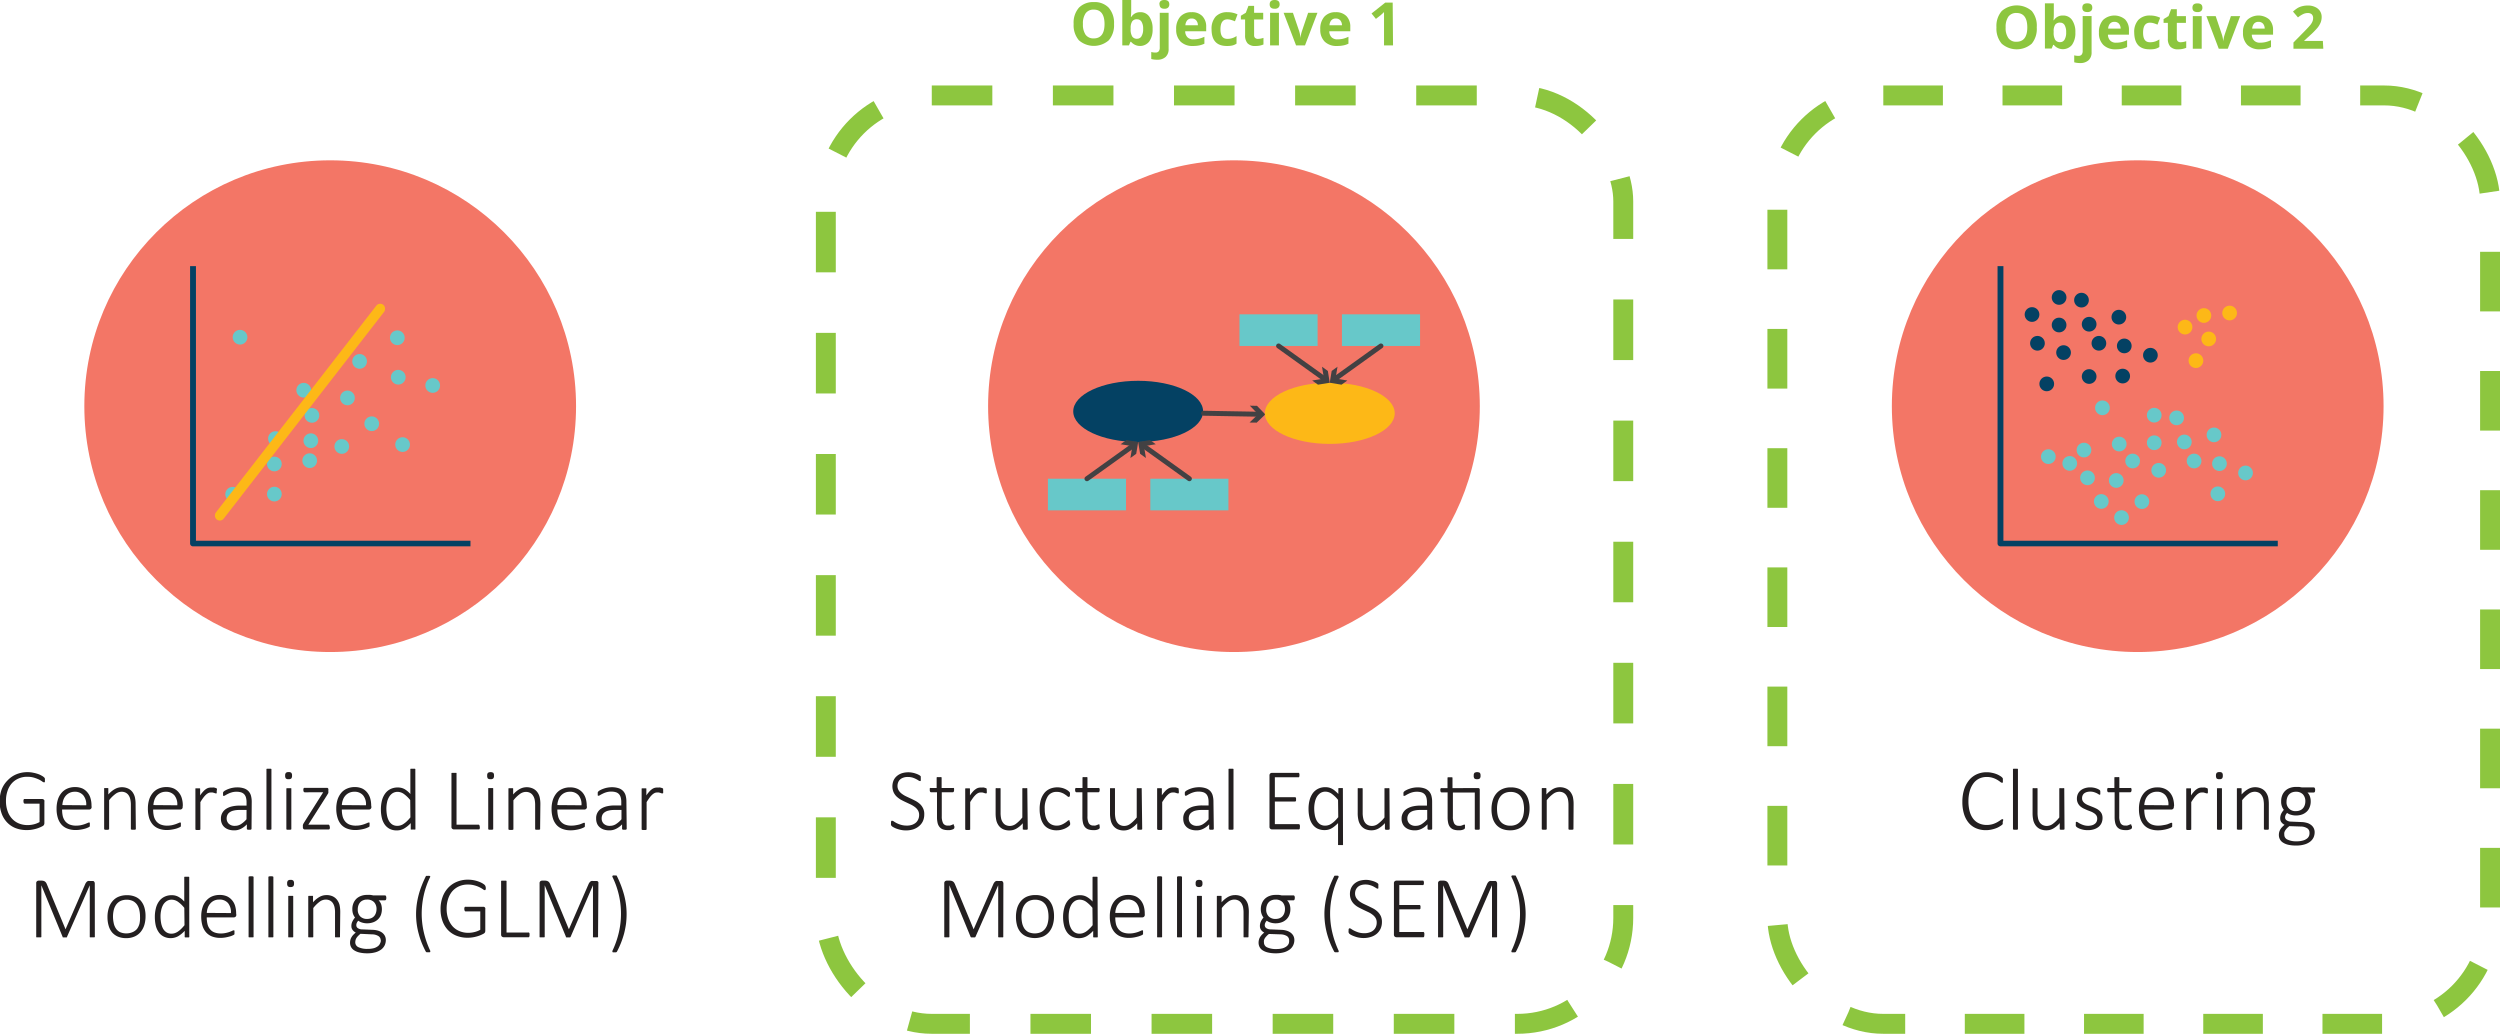 <svg id="Layer_1" data-name="Layer 1" xmlns="http://www.w3.org/2000/svg" viewBox="0 0 502.43 207.76"><defs><style>.cls-1{fill:#f37666;}.cls-2{fill:#044163;}.cls-3{fill:#67c8c9;}.cls-4{fill:#fdb817;}.cls-5{fill:#231f20;}.cls-6,.cls-8,.cls-9{fill:none;}.cls-6{stroke:#424143;stroke-linecap:round;stroke-linejoin:round;}.cls-7{fill:#424143;}.cls-8,.cls-9{stroke:#8dc63f;stroke-miterlimit:10;stroke-width:4px;}.cls-8{stroke-dasharray:11.98 11.98;}.cls-9{stroke-dasharray:12.17 12.17;}.cls-10{fill:#8dc63f;}</style></defs><circle class="cls-1" cx="66.36" cy="81.63" r="49.41"/><path class="cls-2" d="M146,123.13H90.24a.58.58,0,0,1-.59-.57V66.81h1.18V122H146Z" transform="translate(-51.45 -13.33)"/><circle class="cls-3" cx="46.76" cy="99.33" r="1.48"/><circle class="cls-3" cx="55.14" cy="99.3" r="1.48"/><circle class="cls-3" cx="55.14" cy="93.25" r="1.48"/><circle class="cls-3" cx="62.24" cy="92.58" r="1.48"/><circle class="cls-3" cx="62.47" cy="88.57" r="1.48"/><circle class="cls-3" cx="68.69" cy="89.73" r="1.48"/><circle class="cls-3" cx="62.69" cy="83.48" r="1.48"/><circle class="cls-3" cx="69.83" cy="79.97" r="1.48"/><circle class="cls-3" cx="74.71" cy="85.16" r="1.48"/><circle class="cls-3" cx="80.91" cy="89.35" r="1.48"/><circle class="cls-3" cx="72.27" cy="72.63" r="1.48"/><circle class="cls-3" cx="80.04" cy="75.81" r="1.48"/><circle class="cls-3" cx="79.85" cy="67.88" r="1.48"/><circle class="cls-3" cx="86.96" cy="77.47" r="1.48"/><circle class="cls-3" cx="61.04" cy="78.42" r="1.48"/><circle class="cls-3" cx="55.36" cy="88.14" r="1.48"/><circle class="cls-3" cx="48.24" cy="67.77" r="1.48"/><rect class="cls-4" x="110.74" y="68.86" width="2" height="54.61" rx="1" transform="translate(30.94 -61.64) rotate(37.8)"/><path class="cls-5" d="M60.47,170.08a.68.68,0,0,1,0,.21.71.71,0,0,1,0,.17.39.39,0,0,1-.08.1l-.1,0a.76.76,0,0,1-.35-.17,4.81,4.81,0,0,0-.65-.39,7.47,7.47,0,0,0-1-.38,4.69,4.69,0,0,0-1.37-.18,4.18,4.18,0,0,0-1.81.38,3.79,3.79,0,0,0-1.34,1,4.39,4.39,0,0,0-.83,1.54,6,6,0,0,0-.29,1.93,6,6,0,0,0,.33,2.06,4.18,4.18,0,0,0,.9,1.52,3.76,3.76,0,0,0,1.37.95,4.58,4.58,0,0,0,1.75.33,5.3,5.3,0,0,0,1.23-.15,4.6,4.6,0,0,0,1.17-.46v-3.7H56.45a.24.24,0,0,1-.21-.12.68.68,0,0,1-.07-.35,1.38,1.38,0,0,1,0-.22.53.53,0,0,1,.05-.15.2.2,0,0,1,.09-.09.24.24,0,0,1,.12,0h3.49a.53.53,0,0,1,.33.12.43.43,0,0,1,.12.17.68.68,0,0,1,0,.27v4.24a.8.8,0,0,1-.07.36.65.65,0,0,1-.3.29,5.76,5.76,0,0,1-.64.3,5.25,5.25,0,0,1-.82.27,8,8,0,0,1-.85.17,5.92,5.92,0,0,1-.84.05,6,6,0,0,1-2.31-.41,4.7,4.7,0,0,1-1.72-1.19,5,5,0,0,1-1.07-1.81,6.88,6.88,0,0,1-.37-2.32,7,7,0,0,1,.4-2.43A5.31,5.31,0,0,1,53,170.14a5.11,5.11,0,0,1,1.74-1.2,5.77,5.77,0,0,1,2.24-.43,5.36,5.36,0,0,1,1.16.12,7,7,0,0,1,1,.27,3.75,3.75,0,0,1,.75.36,1.76,1.76,0,0,1,.42.3.46.46,0,0,1,.15.21A.86.86,0,0,1,60.47,170.08Z" transform="translate(-51.45 -13.33)"/><path class="cls-5" d="M69.86,175.48a.47.47,0,0,1-.17.43.56.56,0,0,1-.32.12H63.93a6.06,6.06,0,0,0,.14,1.34,2.8,2.8,0,0,0,.48,1,2.35,2.35,0,0,0,.88.66,3.43,3.43,0,0,0,1.32.23,5.05,5.05,0,0,0,1-.1,7.16,7.16,0,0,0,.76-.22l.53-.21a.75.75,0,0,1,.29-.1.17.17,0,0,1,.1,0s0,0,.07.08a.54.54,0,0,1,0,.15,1.35,1.35,0,0,1,0,.22.37.37,0,0,1,0,.11.36.36,0,0,1,0,.11.36.36,0,0,1,0,.09l-.07.09a1.25,1.25,0,0,1-.27.15,3.81,3.81,0,0,1-.6.23,7,7,0,0,1-.86.19,5.87,5.87,0,0,1-1.05.09,4.37,4.37,0,0,1-1.64-.28,3,3,0,0,1-1.2-.81,3.6,3.6,0,0,1-.74-1.35,6.11,6.11,0,0,1-.25-1.86,6,6,0,0,1,.26-1.82,3.82,3.82,0,0,1,.75-1.36,3.15,3.15,0,0,1,1.16-.85,3.78,3.78,0,0,1,1.52-.3,3.62,3.62,0,0,1,1.54.3,2.9,2.9,0,0,1,1,.81,3.07,3.07,0,0,1,.6,1.18,5,5,0,0,1,.19,1.41Zm-1.08-.31a2.86,2.86,0,0,0-.59-2,2.17,2.17,0,0,0-1.77-.72,2.32,2.32,0,0,0-1,.23,2.36,2.36,0,0,0-.77.59,2.58,2.58,0,0,0-.48.86,3.91,3.91,0,0,0-.19,1Z" transform="translate(-51.45 -13.33)"/><path class="cls-5" d="M78.75,179.88a.16.16,0,0,1,0,.09.14.14,0,0,1-.08.07.5.5,0,0,1-.16.05l-.25,0-.26,0a.5.5,0,0,1-.16-.05.16.16,0,0,1-.09-.07.29.29,0,0,1,0-.09v-4.74a4.93,4.93,0,0,0-.12-1.2,2.28,2.28,0,0,0-.34-.79,1.56,1.56,0,0,0-.59-.52,1.78,1.78,0,0,0-.83-.18,2.1,2.1,0,0,0-1.22.44,6.5,6.5,0,0,0-1.27,1.26v5.73a.16.16,0,0,1,0,.09.18.18,0,0,1-.08.07l-.16.05-.26,0-.25,0a.58.58,0,0,1-.17-.05.11.11,0,0,1-.08-.07.15.15,0,0,1,0-.09v-8a.16.16,0,0,1,0-.1s0-.05.08-.07l.16,0H73l.15,0a.16.16,0,0,1,.07.07.16.16,0,0,1,0,.1V173a5,5,0,0,1,1.35-1.11,2.83,2.83,0,0,1,1.32-.35,2.93,2.93,0,0,1,1.32.27,2.33,2.33,0,0,1,.87.71,3,3,0,0,1,.47,1,6,6,0,0,1,.15,1.45Z" transform="translate(-51.45 -13.33)"/><path class="cls-5" d="M88.16,175.48a.47.47,0,0,1-.17.43.56.56,0,0,1-.32.12H82.23a6.06,6.06,0,0,0,.14,1.34,2.8,2.8,0,0,0,.48,1,2.35,2.35,0,0,0,.88.66,3.43,3.43,0,0,0,1.32.23,5.05,5.05,0,0,0,1-.1,7.16,7.16,0,0,0,.76-.22l.53-.21a.75.75,0,0,1,.29-.1.17.17,0,0,1,.1,0s0,0,.07.08a.54.54,0,0,1,0,.15,1.35,1.35,0,0,1,0,.22.37.37,0,0,1,0,.11.36.36,0,0,1,0,.11.36.36,0,0,1,0,.09.28.28,0,0,1-.07.09,1.25,1.25,0,0,1-.27.15,3.81,3.81,0,0,1-.6.23,7,7,0,0,1-.86.19,5.87,5.87,0,0,1-1,.09,4.37,4.37,0,0,1-1.64-.28,3,3,0,0,1-1.2-.81,3.74,3.74,0,0,1-.74-1.35,6.44,6.44,0,0,1-.25-1.86,6,6,0,0,1,.26-1.82,3.82,3.82,0,0,1,.75-1.36,3.15,3.15,0,0,1,1.16-.85,3.78,3.78,0,0,1,1.52-.3,3.58,3.58,0,0,1,1.54.3,2.9,2.9,0,0,1,1,.81,3.07,3.07,0,0,1,.6,1.18,5,5,0,0,1,.19,1.41Zm-1.08-.31a2.86,2.86,0,0,0-.58-2,2.21,2.21,0,0,0-1.78-.72,2.32,2.32,0,0,0-1,.23,2.36,2.36,0,0,0-.77.59,2.58,2.58,0,0,0-.48.86,3.91,3.91,0,0,0-.19,1Z" transform="translate(-51.45 -13.33)"/><path class="cls-5" d="M95,172.3a1.55,1.55,0,0,1,0,.23.33.33,0,0,1,0,.15.19.19,0,0,1,0,.09.11.11,0,0,1-.08,0,.72.72,0,0,1-.19,0l-.25-.09-.3-.08a1.5,1.5,0,0,0-.37,0,1.1,1.1,0,0,0-.47.1,2.07,2.07,0,0,0-.48.33,4,4,0,0,0-.53.59c-.19.25-.39.55-.61.91v5.4a.16.16,0,0,1,0,.09.18.18,0,0,1-.08.07.5.5,0,0,1-.16.05l-.26,0-.25,0a.58.58,0,0,1-.17-.05.11.11,0,0,1-.08-.07.15.15,0,0,1,0-.09v-8a.16.16,0,0,1,0-.1s0-.05.08-.07l.16,0h.49l.15,0a.16.16,0,0,1,.07.07.16.16,0,0,1,0,.1v1.26a5.58,5.58,0,0,1,.64-.81,2.85,2.85,0,0,1,.55-.48,1.61,1.61,0,0,1,.52-.24,2.22,2.22,0,0,1,.51-.06l.27,0a1.87,1.87,0,0,1,.32,0l.31.09a.67.67,0,0,1,.19.09l.07.07a.34.34,0,0,1,0,.08,1.23,1.23,0,0,1,0,.13Z" transform="translate(-51.45 -13.33)"/><path class="cls-5" d="M102,179.88a.15.15,0,0,1-.06.13.26.26,0,0,1-.15.07.81.81,0,0,1-.25,0,1,1,0,0,1-.26,0,.26.26,0,0,1-.16-.07.15.15,0,0,1-.06-.13V179a4.12,4.12,0,0,1-1.18.89,2.94,2.94,0,0,1-1.35.32,3.57,3.57,0,0,1-1.12-.16,2.45,2.45,0,0,1-.84-.47,2,2,0,0,1-.53-.73,2.37,2.37,0,0,1-.19-1,2.23,2.23,0,0,1,.28-1.15,2.32,2.32,0,0,1,.77-.82,3.79,3.79,0,0,1,1.21-.49,6.89,6.89,0,0,1,1.57-.16H101v-.69a3.46,3.46,0,0,0-.11-.9,1.6,1.6,0,0,0-.34-.66,1.48,1.48,0,0,0-.62-.4,3,3,0,0,0-.92-.13,3.19,3.19,0,0,0-1,.13,4.23,4.23,0,0,0-.74.29c-.21.1-.38.2-.52.28a.67.67,0,0,1-.3.13l-.09,0a.16.16,0,0,1-.08-.06.5.5,0,0,1,0-.13.9.9,0,0,1,0-.18,1.12,1.12,0,0,1,0-.29.41.41,0,0,1,.14-.22,1.43,1.43,0,0,1,.39-.26,4,4,0,0,1,.65-.28,4.33,4.33,0,0,1,.79-.21,4.78,4.78,0,0,1,.84-.08,4.3,4.3,0,0,1,1.39.2,2.21,2.21,0,0,1,.91.57,2.18,2.18,0,0,1,.5.91,4.6,4.6,0,0,1,.15,1.23ZM101,176.11H99.53a4.6,4.6,0,0,0-1.11.12,2.19,2.19,0,0,0-.79.33,1.39,1.39,0,0,0-.47.53,1.61,1.61,0,0,0-.16.71,1.43,1.43,0,0,0,.44,1.09,1.69,1.69,0,0,0,1.23.41,2.19,2.19,0,0,0,1.17-.32,5.12,5.12,0,0,0,1.15-1Z" transform="translate(-51.45 -13.33)"/><path class="cls-5" d="M106,179.88a.16.16,0,0,1,0,.09.18.18,0,0,1-.08.07l-.16.05-.26,0-.25,0a.58.58,0,0,1-.17-.05A.11.11,0,0,1,105,180a.15.15,0,0,1,0-.09V168a.15.15,0,0,1,0-.09.15.15,0,0,1,.08-.08.61.61,0,0,1,.17,0l.25,0,.26,0,.16,0,.08.08a.16.16,0,0,1,0,.09Z" transform="translate(-51.45 -13.33)"/><path class="cls-5" d="M110.14,169.21a.81.81,0,0,1-.15.57.77.77,0,0,1-.55.15.78.78,0,0,1-.53-.14.81.81,0,0,1-.15-.57.8.8,0,0,1,.15-.57.77.77,0,0,1,.55-.15.72.72,0,0,1,.53.14A.81.81,0,0,1,110.14,169.21ZM110,179.88a.16.16,0,0,1,0,.09.11.11,0,0,1-.08.07.5.5,0,0,1-.16.05l-.26,0-.25,0A.5.5,0,0,1,109,180,.16.16,0,0,1,109,180a.29.29,0,0,1,0-.09v-8a.3.3,0,0,1,0-.1.22.22,0,0,1,.09-.07.5.5,0,0,1,.16,0h.51a.5.5,0,0,1,.16,0s.07,0,.08.07a.17.17,0,0,1,0,.1Z" transform="translate(-51.45 -13.33)"/><path class="cls-5" d="M117.74,179.59a1.25,1.25,0,0,1,0,.21,1,1,0,0,1-.06.14l-.09.09-.12,0H112.7a.35.35,0,0,1-.26-.1.46.46,0,0,1-.12-.36v-.24a.9.9,0,0,1,0-.18.7.7,0,0,1,.06-.17,1.07,1.07,0,0,1,.09-.19l.14-.23,3.79-6H112.7a.24.24,0,0,1-.2-.11.62.62,0,0,1-.08-.35,1.23,1.23,0,0,1,0-.2,1.16,1.16,0,0,1,.06-.15.18.18,0,0,1,.09-.08.2.2,0,0,1,.11,0h4.41a.4.4,0,0,1,.15,0,.25.25,0,0,1,.12.08.37.37,0,0,1,.08.14.66.66,0,0,1,0,.21v.2a1.09,1.09,0,0,1,0,.18,1.21,1.21,0,0,1,0,.18c0,.06-.06.13-.1.2s-.09.16-.15.26l-3.78,5.95h4a.23.23,0,0,1,.12,0l.09.09a.64.64,0,0,1,.06.14A1.23,1.23,0,0,1,117.74,179.59Z" transform="translate(-51.45 -13.33)"/><path class="cls-5" d="M126.09,175.48a.5.5,0,0,1-.17.43.56.56,0,0,1-.33.12h-5.44a5.49,5.49,0,0,0,.15,1.34,2.8,2.8,0,0,0,.48,1,2.24,2.24,0,0,0,.87.66,3.43,3.43,0,0,0,1.32.23,5,5,0,0,0,1-.1,6.53,6.53,0,0,0,.76-.22l.53-.21a.78.78,0,0,1,.3-.1.16.16,0,0,1,.09,0,.11.11,0,0,1,.07.08.33.33,0,0,1,0,.15,1.18,1.18,0,0,1,0,.22s0,.08,0,.11,0,.08,0,.11l0,.09-.07.09a1.17,1.17,0,0,1-.28.15,3.81,3.81,0,0,1-.6.23,6.61,6.61,0,0,1-.86.19,5.71,5.71,0,0,1-1.05.09,4.41,4.41,0,0,1-1.64-.28,3,3,0,0,1-1.2-.81,3.58,3.58,0,0,1-.73-1.35,6.1,6.1,0,0,1-.26-1.86,6,6,0,0,1,.26-1.82,4.16,4.16,0,0,1,.75-1.36,3.1,3.1,0,0,1,1.17-.85,3.72,3.72,0,0,1,1.52-.3,3.54,3.54,0,0,1,1.53.3,2.93,2.93,0,0,1,1,.81,3.38,3.38,0,0,1,.6,1.18,5.34,5.34,0,0,1,.19,1.41Zm-1.09-.31a2.81,2.81,0,0,0-.58-2,2.2,2.2,0,0,0-1.77-.72,2.39,2.39,0,0,0-1.06.23,2.32,2.32,0,0,0-.76.59,2.58,2.58,0,0,0-.48.86,3.55,3.55,0,0,0-.2,1Z" transform="translate(-51.45 -13.33)"/><path class="cls-5" d="M134.94,179.88a.17.17,0,0,1,0,.1s0,.05-.08.07a.39.39,0,0,1-.14,0l-.22,0-.23,0a.39.39,0,0,1-.15,0A.22.22,0,0,1,134,180a.17.17,0,0,1,0-.1v-1.15a5.6,5.6,0,0,1-1.32,1.08,2.9,2.9,0,0,1-1.48.39,3,3,0,0,1-1.47-.33,2.8,2.8,0,0,1-1-.91,3.92,3.92,0,0,1-.56-1.35A7.08,7.08,0,0,1,128,176a7.28,7.28,0,0,1,.22-1.83,4.08,4.08,0,0,1,.66-1.39,2.91,2.91,0,0,1,1.06-.88,3.28,3.28,0,0,1,1.47-.31,2.81,2.81,0,0,1,1.33.32,4.73,4.73,0,0,1,1.18,1V168a.16.16,0,0,1,0-.1s0-.05.08-.07a.61.61,0,0,1,.17,0,.9.9,0,0,1,.25,0,1,1,0,0,1,.26,0,.62.62,0,0,1,.16,0,.27.27,0,0,1,.08.07.17.17,0,0,1,0,.1Zm-1.05-5.76a6.57,6.57,0,0,0-1.28-1.23,2.22,2.22,0,0,0-1.28-.42,1.87,1.87,0,0,0-1,.29,2.26,2.26,0,0,0-.7.77,3.34,3.34,0,0,0-.4,1.07,6.24,6.24,0,0,0-.13,1.22,7.83,7.83,0,0,0,.11,1.29,3.71,3.71,0,0,0,.36,1.11,2.18,2.18,0,0,0,.68.79,1.86,1.86,0,0,0,1.06.29,2.16,2.16,0,0,0,.62-.09,2,2,0,0,0,.61-.29,4.66,4.66,0,0,0,.66-.52,7.49,7.49,0,0,0,.73-.8Z" transform="translate(-51.45 -13.33)"/><path class="cls-5" d="M147.88,179.56a1.25,1.25,0,0,1,0,.21.53.53,0,0,1-.05.15.3.3,0,0,1-.09.1l-.12,0h-4.95a.58.58,0,0,1-.33-.12.49.49,0,0,1-.16-.43V168.82a.18.18,0,0,1,0-.1.22.22,0,0,1,.09-.07l.17,0,.25,0,.26,0,.17,0s.07,0,.08.07a.19.19,0,0,1,0,.1v10.25h4.37a.19.19,0,0,1,.12,0,.32.32,0,0,1,.09.08.53.53,0,0,1,.05.15A1.38,1.38,0,0,1,147.88,179.56Z" transform="translate(-51.45 -13.33)"/><path class="cls-5" d="M150.73,169.21a.81.81,0,0,1-.15.57.76.76,0,0,1-.54.15.81.81,0,0,1-.54-.14.87.87,0,0,1-.14-.57.8.8,0,0,1,.15-.57,1.08,1.08,0,0,1,1.08,0A.82.82,0,0,1,150.73,169.21Zm-.16,10.67a.15.15,0,0,1,0,.09.16.16,0,0,1-.09.07.44.44,0,0,1-.15.05l-.26,0-.26,0-.16-.05a.11.11,0,0,1-.08-.07.15.15,0,0,1,0-.09v-8a.16.16,0,0,1,0-.1s0-.05.08-.07l.16,0h.52l.15,0a.22.22,0,0,1,.09.07.16.16,0,0,1,0,.1Z" transform="translate(-51.45 -13.33)"/><path class="cls-5" d="M160,179.88a.16.16,0,0,1,0,.09.11.11,0,0,1-.08.07.5.5,0,0,1-.16.05l-.25,0-.26,0A.5.5,0,0,1,159,180,.14.14,0,0,1,159,180a.16.16,0,0,1,0-.09v-4.74a5.57,5.57,0,0,0-.11-1.2,2.29,2.29,0,0,0-.35-.79,1.61,1.61,0,0,0-.58-.52,1.86,1.86,0,0,0-.84-.18,2.07,2.07,0,0,0-1.21.44,6.52,6.52,0,0,0-1.28,1.26v5.73a.16.16,0,0,1,0,.09.11.11,0,0,1-.08.07.5.5,0,0,1-.16.05l-.26,0-.25,0a.5.5,0,0,1-.16-.05.13.13,0,0,1-.09-.07.29.29,0,0,1,0-.09v-8a.3.3,0,0,1,0-.1.17.17,0,0,1,.09-.07l.15,0h.49l.15,0a.16.16,0,0,1,.07.07.17.17,0,0,1,0,.1V173a4.83,4.83,0,0,1,1.34-1.11,2.87,2.87,0,0,1,1.32-.35,2.93,2.93,0,0,1,1.32.27,2.26,2.26,0,0,1,.87.71,2.79,2.79,0,0,1,.47,1,6,6,0,0,1,.15,1.45Z" transform="translate(-51.45 -13.33)"/><path class="cls-5" d="M169.4,175.48a.5.5,0,0,1-.17.43.56.56,0,0,1-.33.12h-5.44a5.49,5.49,0,0,0,.15,1.34,2.51,2.51,0,0,0,.48,1,2.24,2.24,0,0,0,.87.66,3.43,3.43,0,0,0,1.32.23,5,5,0,0,0,1-.1A6.53,6.53,0,0,0,168,179l.53-.21a.78.78,0,0,1,.3-.1.16.16,0,0,1,.09,0,.11.11,0,0,1,.07.08.54.54,0,0,1,0,.15,1.18,1.18,0,0,1,0,.22s0,.08,0,.11a.52.52,0,0,0,0,.11l0,.09-.07.09a1.17,1.17,0,0,1-.28.15,3.81,3.81,0,0,1-.6.23,6.61,6.61,0,0,1-.86.19,5.71,5.71,0,0,1-1.05.09,4.41,4.41,0,0,1-1.64-.28,3,3,0,0,1-1.2-.81,3.58,3.58,0,0,1-.73-1.35,6.1,6.1,0,0,1-.26-1.86,6,6,0,0,1,.26-1.82,4.16,4.16,0,0,1,.75-1.36,3.1,3.1,0,0,1,1.17-.85,3.72,3.72,0,0,1,1.52-.3,3.54,3.54,0,0,1,1.53.3,3,3,0,0,1,1.05.81,3.38,3.38,0,0,1,.6,1.18,5.34,5.34,0,0,1,.19,1.41Zm-1.09-.31a2.81,2.81,0,0,0-.58-2,2.2,2.2,0,0,0-1.77-.72,2.39,2.39,0,0,0-1.06.23,2.32,2.32,0,0,0-.76.59,2.58,2.58,0,0,0-.48.86,3.55,3.55,0,0,0-.2,1Z" transform="translate(-51.45 -13.33)"/><path class="cls-5" d="M177.4,179.88a.15.15,0,0,1-.06.13.26.26,0,0,1-.15.07.81.81,0,0,1-.25,0,.9.9,0,0,1-.25,0,.27.27,0,0,1-.17-.07.14.14,0,0,1-.05-.13V179a4.16,4.16,0,0,1-1.19.89,2.9,2.9,0,0,1-1.34.32,3.59,3.59,0,0,1-1.13-.16,2.45,2.45,0,0,1-.84-.47,2,2,0,0,1-.53-.73,2.54,2.54,0,0,1-.18-1,2.23,2.23,0,0,1,1-2,3.79,3.79,0,0,1,1.21-.49,7,7,0,0,1,1.57-.16h1.27v-.69a3.46,3.46,0,0,0-.11-.9,1.6,1.6,0,0,0-.34-.66,1.42,1.42,0,0,0-.62-.4,3,3,0,0,0-.92-.13,3.12,3.12,0,0,0-1,.13,3.68,3.68,0,0,0-.74.29c-.22.1-.39.2-.53.28a.69.69,0,0,1-.29.13l-.1,0a.16.16,0,0,1-.08-.06.5.5,0,0,1,0-.13,1,1,0,0,1,0-.18,2.07,2.07,0,0,1,0-.29.48.48,0,0,1,.14-.22,1.43,1.43,0,0,1,.39-.26,4.38,4.38,0,0,1,.65-.28,4.56,4.56,0,0,1,.79-.21,4.8,4.8,0,0,1,.85-.08,4.28,4.28,0,0,1,1.38.2,2.15,2.15,0,0,1,.91.57,2.18,2.18,0,0,1,.5.91,4.6,4.6,0,0,1,.15,1.23Zm-1.05-3.77H174.9a4.49,4.49,0,0,0-1.11.12,2.17,2.17,0,0,0-.8.33,1.39,1.39,0,0,0-.47.53,1.61,1.61,0,0,0-.15.71,1.42,1.42,0,0,0,.43,1.09,1.69,1.69,0,0,0,1.23.41,2.19,2.19,0,0,0,1.17-.32,5.12,5.12,0,0,0,1.15-1Z" transform="translate(-51.45 -13.33)"/><path class="cls-5" d="M184.73,172.3v.23a.54.54,0,0,1,0,.15.19.19,0,0,1-.05.09.11.11,0,0,1-.08,0,.72.72,0,0,1-.19,0l-.24-.09-.31-.08a1.45,1.45,0,0,0-.37,0,1.1,1.1,0,0,0-.47.1,2.07,2.07,0,0,0-.48.33,4.61,4.61,0,0,0-.53.59c-.18.25-.39.55-.61.91v5.4a.16.16,0,0,1,0,.09.14.14,0,0,1-.08.07.5.5,0,0,1-.16.05l-.26,0-.25,0a.69.69,0,0,1-.17-.05.14.14,0,0,1-.08-.07.29.29,0,0,1,0-.09v-8a.3.3,0,0,1,0-.1.19.19,0,0,1,.08-.07l.16,0h.49l.15,0a.16.16,0,0,1,.07.07.17.17,0,0,1,0,.1v1.26a5.6,5.6,0,0,1,.63-.81,2.85,2.85,0,0,1,.55-.48,1.61,1.61,0,0,1,.52-.24,2.24,2.24,0,0,1,.52-.06l.26,0a1.87,1.87,0,0,1,.32,0l.31.09a.56.56,0,0,1,.19.09.15.15,0,0,1,.07.07.34.34,0,0,1,0,.08.39.39,0,0,1,0,.13Z" transform="translate(-51.45 -13.33)"/><path class="cls-5" d="M70.51,201.54a.17.17,0,0,1,0,.1.22.22,0,0,1-.09.07l-.17,0-.26,0-.25,0-.17,0s-.07,0-.08-.07a.17.17,0,0,1,0-.1V191.25h0L64.92,201.6a.12.12,0,0,1,0,.07.19.19,0,0,1-.1.05l-.14,0h-.41l-.15,0-.09-.05a.1.1,0,0,1,0-.07l-4.27-10.35h0v10.29a.3.3,0,0,1,0,.1.2.2,0,0,1-.1.07l-.16,0-.27,0-.26,0-.16,0s-.07,0-.08-.07a.16.16,0,0,1,0-.1V190.87a.5.5,0,0,1,.16-.44.58.58,0,0,1,.33-.12h.58a1.48,1.48,0,0,1,.39.05,1,1,0,0,1,.3.14,1.1,1.1,0,0,1,.21.22,2.11,2.11,0,0,1,.16.3l3.76,9.07h0l3.92-9a2,2,0,0,1,.19-.36,1.6,1.6,0,0,1,.21-.23.6.6,0,0,1,.24-.12.86.86,0,0,1,.28,0H70l.17,0a.37.37,0,0,1,.16.09.83.83,0,0,1,.12.17.68.68,0,0,1,.05.27Z" transform="translate(-51.45 -13.33)"/><path class="cls-5" d="M80.7,197.47a6.07,6.07,0,0,1-.24,1.75,4.08,4.08,0,0,1-.74,1.4,3.31,3.31,0,0,1-1.22.92,4.09,4.09,0,0,1-1.7.33,4.17,4.17,0,0,1-1.64-.3,3.31,3.31,0,0,1-1.17-.84,3.64,3.64,0,0,1-.7-1.34,6,6,0,0,1-.24-1.77,5.8,5.8,0,0,1,.25-1.76,3.8,3.8,0,0,1,.73-1.38,3.21,3.21,0,0,1,1.22-.92,4.31,4.31,0,0,1,1.71-.32,4.09,4.09,0,0,1,1.63.29,2.93,2.93,0,0,1,1.17.84,3.73,3.73,0,0,1,.71,1.34A6,6,0,0,1,80.7,197.47Zm-1.11.1a6,6,0,0,0-.13-1.3,3.2,3.2,0,0,0-.44-1.09,2.31,2.31,0,0,0-.83-.75,2.77,2.77,0,0,0-1.29-.28,2.8,2.8,0,0,0-1.24.26,2.35,2.35,0,0,0-.85.71,3.19,3.19,0,0,0-.49,1.07,5.64,5.64,0,0,0-.16,1.33,6.12,6.12,0,0,0,.14,1.31,2.94,2.94,0,0,0,.44,1.09,2.17,2.17,0,0,0,.82.74,3.23,3.23,0,0,0,2.54,0A2.35,2.35,0,0,0,79,200a3.1,3.1,0,0,0,.49-1.07A5.58,5.58,0,0,0,79.59,197.57Z" transform="translate(-51.45 -13.33)"/><path class="cls-5" d="M89.49,201.54a.2.2,0,0,1,0,.11s0,0-.08.07l-.14,0h-.46l-.15,0a.22.22,0,0,1-.09-.07.2.2,0,0,1,0-.11V200.4a6.1,6.1,0,0,1-1.31,1.08,3.16,3.16,0,0,1-2.95.05,2.63,2.63,0,0,1-1-.91,4,4,0,0,1-.57-1.34,7.76,7.76,0,0,1-.17-1.63,6.85,6.85,0,0,1,.22-1.83,4,4,0,0,1,.65-1.39,2.93,2.93,0,0,1,1.07-.88,3.25,3.25,0,0,1,1.47-.31,2.69,2.69,0,0,1,1.32.32,4.36,4.36,0,0,1,1.18.95V189.7a.14.14,0,0,1,0-.09.15.15,0,0,1,.08-.08l.16,0,.25,0,.26,0,.16,0a.24.24,0,0,1,.09.08.24.24,0,0,1,0,.09Zm-1-5.76a6.47,6.47,0,0,0-1.27-1.22,2.25,2.25,0,0,0-1.28-.42,1.77,1.77,0,0,0-1,.29,2.25,2.25,0,0,0-.71.76,3.65,3.65,0,0,0-.39,1.08,5.49,5.49,0,0,0-.13,1.22,7.62,7.62,0,0,0,.11,1.28,3.78,3.78,0,0,0,.36,1.12,2.15,2.15,0,0,0,.68.78,1.77,1.77,0,0,0,1.06.3,2.1,2.1,0,0,0,.61-.09,2.65,2.65,0,0,0,.62-.29,4.78,4.78,0,0,0,.66-.53,8.4,8.4,0,0,0,.72-.79Z" transform="translate(-51.45 -13.33)"/><path class="cls-5" d="M98.94,197.14a.51.51,0,0,1-.16.44.58.58,0,0,1-.33.12H93a5.55,5.55,0,0,0,.15,1.34,2.41,2.41,0,0,0,.48,1,2.06,2.06,0,0,0,.87.66,3.43,3.43,0,0,0,1.32.23,4.4,4.4,0,0,0,1-.1,5.09,5.09,0,0,0,.76-.21c.21-.08.39-.15.53-.22a1.08,1.08,0,0,1,.29-.1.17.17,0,0,1,.1,0,.22.22,0,0,1,.07.09.39.39,0,0,1,0,.14,1.41,1.41,0,0,1,0,.22v.12l0,.1a.18.18,0,0,1,0,.1.28.28,0,0,1-.07.09,1.25,1.25,0,0,1-.27.15,3.91,3.91,0,0,1-.6.22c-.25.07-.53.14-.86.2a5.79,5.79,0,0,1-1.05.09,4.58,4.58,0,0,1-1.64-.28,3.1,3.1,0,0,1-1.2-.82,3.69,3.69,0,0,1-.74-1.34,6.54,6.54,0,0,1-.25-1.86,6,6,0,0,1,.26-1.82,3.8,3.8,0,0,1,.75-1.36,3.13,3.13,0,0,1,1.17-.86,3.89,3.89,0,0,1,1.52-.29,3.54,3.54,0,0,1,1.53.3,3,3,0,0,1,1,.8,3.07,3.07,0,0,1,.6,1.18,5.05,5.05,0,0,1,.19,1.41Zm-1.08-.31a2.89,2.89,0,0,0-.58-2,2.19,2.19,0,0,0-1.77-.71,2.36,2.36,0,0,0-1.06.22,2.25,2.25,0,0,0-.76.6,2.68,2.68,0,0,0-.49.86,3.76,3.76,0,0,0-.19,1Z" transform="translate(-51.45 -13.33)"/><path class="cls-5" d="M102.41,201.54a.17.17,0,0,1,0,.1.19.19,0,0,1-.08.07l-.16,0-.26,0-.25,0-.17,0a.19.19,0,0,1-.08-.07.3.3,0,0,1,0-.1V189.66a.3.3,0,0,1,0-.1.19.19,0,0,1,.08-.07.69.69,0,0,1,.17-.05h.51a.5.5,0,0,1,.16.05.19.19,0,0,1,.08.07.17.17,0,0,1,0,.1Z" transform="translate(-51.45 -13.33)"/><path class="cls-5" d="M106.39,201.54a.3.3,0,0,1,0,.1.22.22,0,0,1-.09.07l-.16,0-.26,0-.25,0-.16,0s-.07,0-.08-.07a.17.17,0,0,1,0-.1V189.66a.17.17,0,0,1,0-.1s0-.05.08-.07l.16-.05h.51a.5.5,0,0,1,.16.05.22.22,0,0,1,.09.07.3.3,0,0,1,0,.1Z" transform="translate(-51.45 -13.33)"/><path class="cls-5" d="M110.54,190.87a.82.82,0,0,1-.15.58.79.79,0,0,1-.55.15.71.71,0,0,1-.53-.15.78.78,0,0,1-.15-.57.81.81,0,0,1,.15-.57.77.77,0,0,1,.55-.15.73.73,0,0,1,.53.15A.77.77,0,0,1,110.54,190.87Zm-.16,10.67a.17.17,0,0,1,0,.1.19.19,0,0,1-.08.07l-.16,0-.26,0-.25,0-.17,0s-.07,0-.08-.07a.3.3,0,0,1,0-.1v-8a.29.29,0,0,1,0-.09.15.15,0,0,1,.08-.08l.17,0,.25,0,.26,0,.16,0a.2.2,0,0,1,.08.08.16.16,0,0,1,0,.09Z" transform="translate(-51.45 -13.33)"/><path class="cls-5" d="M119.78,201.54a.3.3,0,0,1,0,.1.22.22,0,0,1-.09.07l-.16,0-.25,0-.26,0-.16,0a.27.27,0,0,1-.08-.07.17.17,0,0,1,0-.1v-4.73a5,5,0,0,0-.11-1.21,2.58,2.58,0,0,0-.34-.79,1.61,1.61,0,0,0-.59-.51,1.84,1.84,0,0,0-.83-.18,2.08,2.08,0,0,0-1.22.43,6.61,6.61,0,0,0-1.28,1.27v5.72a.3.3,0,0,1,0,.1.22.22,0,0,1-.09.07l-.16,0-.26,0-.25,0-.16,0a.22.22,0,0,1-.09-.07.3.3,0,0,1,0-.1v-8a.29.29,0,0,1,0-.09.24.24,0,0,1,.09-.08l.15,0,.24,0,.25,0a.39.39,0,0,1,.15,0,.2.2,0,0,1,.08.08.29.29,0,0,1,0,.09v1.13a5,5,0,0,1,1.35-1.11,2.81,2.81,0,0,1,1.31-.34,2.9,2.9,0,0,1,1.32.26,2.37,2.37,0,0,1,.87.72,2.93,2.93,0,0,1,.48,1,6.72,6.72,0,0,1,.14,1.45Z" transform="translate(-51.45 -13.33)"/><path class="cls-5" d="M129.08,193.83a.5.5,0,0,1-.08.34.23.23,0,0,1-.2.1h-1.26a2.15,2.15,0,0,1,.52.82,3.42,3.42,0,0,1-.07,2.15,2.46,2.46,0,0,1-.62.89,2.61,2.61,0,0,1-.94.56,3.57,3.57,0,0,1-1.21.2,3.4,3.4,0,0,1-1-.15,2.45,2.45,0,0,1-.76-.37,1.47,1.47,0,0,0-.29.4,1.14,1.14,0,0,0-.11.53.68.68,0,0,0,.32.57,1.48,1.48,0,0,0,.83.24l2.16.09a4.19,4.19,0,0,1,1,.15,2.71,2.71,0,0,1,.84.39,2,2,0,0,1,.57.64,1.83,1.83,0,0,1,.21.89,2.55,2.55,0,0,1-.21,1,2.45,2.45,0,0,1-.67.85,3.6,3.6,0,0,1-1.16.58,5.92,5.92,0,0,1-1.69.22,6.62,6.62,0,0,1-1.59-.17,3.41,3.41,0,0,1-1.07-.45,1.76,1.76,0,0,1-.61-.67,1.85,1.85,0,0,1-.19-.84,2.2,2.2,0,0,1,.07-.58,2,2,0,0,1,.22-.52,2.23,2.23,0,0,1,.36-.48,4.54,4.54,0,0,1,.5-.46,1.69,1.69,0,0,1-.66-.56,1.21,1.21,0,0,1-.22-.7,2,2,0,0,1,.22-1,3.61,3.61,0,0,1,.51-.76,2.47,2.47,0,0,1-.4-.73,2.93,2.93,0,0,1-.14-.95,3,3,0,0,1,.22-1.2,2.65,2.65,0,0,1,.61-.91,2.77,2.77,0,0,1,.94-.56,3.36,3.36,0,0,1,1.2-.2,4.45,4.45,0,0,1,.65,0,4.32,4.32,0,0,1,.56.1h2.35a.25.25,0,0,1,.22.11A.77.77,0,0,1,129.08,193.83Zm-1.12,8.5a1,1,0,0,0-.48-.89,2.48,2.48,0,0,0-1.26-.33L123.9,201a4.14,4.14,0,0,0-.52.47,2.23,2.23,0,0,0-.32.42,1.24,1.24,0,0,0-.16.41,1.83,1.83,0,0,0-.05.4,1.07,1.07,0,0,0,.66,1,4.16,4.16,0,0,0,1.83.33,4.87,4.87,0,0,0,1.24-.14,2.39,2.39,0,0,0,.8-.39,1.32,1.32,0,0,0,.44-.54A1.62,1.62,0,0,0,128,202.33Zm-.84-6.28a2,2,0,0,0-.5-1.42,1.88,1.88,0,0,0-1.42-.51,1.86,1.86,0,0,0-.81.16,1.61,1.61,0,0,0-.59.43,1.91,1.91,0,0,0-.34.63,2.43,2.43,0,0,0-.11.77,1.9,1.9,0,0,0,.49,1.39,1.87,1.87,0,0,0,1.4.51,2.08,2.08,0,0,0,.83-.16,1.64,1.64,0,0,0,.59-.43,1.75,1.75,0,0,0,.34-.63A2.25,2.25,0,0,0,127.12,196.05Z" transform="translate(-51.45 -13.33)"/><path class="cls-5" d="M137.93,189.53a16.18,16.18,0,0,0-1.31,3.68,17.24,17.24,0,0,0-.42,3.75,16.54,16.54,0,0,0,.43,3.75,18.49,18.49,0,0,0,1.29,3.7c0,.06,0,.1,0,.14a.13.13,0,0,1,0,.1.32.32,0,0,1-.13.06h-.42l-.15,0a.33.33,0,0,1-.12-.05l-.07-.07q-.47-.88-.84-1.8a16.31,16.31,0,0,1-.61-1.87,14.78,14.78,0,0,1-.37-5.88,16.29,16.29,0,0,1,.4-1.94,16,16,0,0,1,.63-1.88c.24-.62.51-1.22.81-1.82a.1.1,0,0,1,0,0s0,0,.08-.05l.14,0,.25,0a.66.66,0,0,1,.21,0,.32.32,0,0,1,.13.05.15.15,0,0,1,.06.1A.35.35,0,0,1,137.93,189.53Z" transform="translate(-51.45 -13.33)"/><path class="cls-5" d="M149.08,191.75a1.49,1.49,0,0,1,0,.21.6.6,0,0,1-.05.16.21.21,0,0,1-.08.1.13.13,0,0,1-.1,0,.75.75,0,0,1-.35-.18,4.89,4.89,0,0,0-.65-.38,5.15,5.15,0,0,0-1-.38,4.6,4.6,0,0,0-1.37-.18,4.18,4.18,0,0,0-1.81.37,4,4,0,0,0-1.34,1,4.61,4.61,0,0,0-.83,1.55,6.28,6.28,0,0,0-.29,1.92,6,6,0,0,0,.33,2.06,4.62,4.62,0,0,0,.9,1.53,3.85,3.85,0,0,0,1.38.94,4.49,4.49,0,0,0,1.74.33,5.17,5.17,0,0,0,1.23-.15,4.45,4.45,0,0,0,1.18-.46v-3.69h-2.91a.21.21,0,0,1-.21-.12.71.71,0,0,1-.08-.36,1.25,1.25,0,0,1,0-.21.34.34,0,0,1,.06-.15.24.24,0,0,1,.08-.09.28.28,0,0,1,.13,0h3.49l.17,0a.65.65,0,0,1,.16.09.41.41,0,0,1,.12.18.68.68,0,0,1,0,.26v4.24a1,1,0,0,1-.06.37.79.79,0,0,1-.31.28,6.44,6.44,0,0,1-.63.3,6,6,0,0,1-.82.27,6.39,6.39,0,0,1-.85.17,6.18,6.18,0,0,1-.85.06,6,6,0,0,1-2.31-.42,4.76,4.76,0,0,1-1.72-1.18,5.16,5.16,0,0,1-1.07-1.82,6.84,6.84,0,0,1-.37-2.32,7,7,0,0,1,.4-2.43,5.41,5.41,0,0,1,1.13-1.87,4.93,4.93,0,0,1,1.74-1.2,5.63,5.63,0,0,1,2.24-.43,6.28,6.28,0,0,1,1.17.11,7,7,0,0,1,1,.28,5.31,5.31,0,0,1,.75.35,4.09,4.09,0,0,1,.42.3.86.86,0,0,1,.15.22A1.11,1.11,0,0,1,149.08,191.75Z" transform="translate(-51.45 -13.33)"/><path class="cls-5" d="M157.87,201.22a1.41,1.41,0,0,1,0,.22.67.67,0,0,1-.06.15.27.27,0,0,1-.08.1.28.28,0,0,1-.13,0h-4.94a.56.56,0,0,1-.33-.12.52.52,0,0,1-.17-.44V190.49a.17.17,0,0,1,0-.1.22.22,0,0,1,.09-.07l.17,0H153l.16,0a.22.22,0,0,1,.09.07.17.17,0,0,1,0,.1v10.25h4.36a.28.28,0,0,1,.13,0,.24.24,0,0,1,.08.09.52.52,0,0,1,.06.15A1.34,1.34,0,0,1,157.87,201.22Z" transform="translate(-51.45 -13.33)"/><path class="cls-5" d="M171.64,201.54a.17.17,0,0,1,0,.1.22.22,0,0,1-.09.07l-.17,0-.26,0-.25,0-.17,0s-.07,0-.08-.07a.17.17,0,0,1,0-.1V191.25h0l-4.49,10.35a.18.18,0,0,1-.05.07.19.19,0,0,1-.1.05l-.14,0h-.41l-.15,0-.09-.05a.1.1,0,0,1,0-.07l-4.27-10.35h0v10.29a.3.3,0,0,1,0,.1.2.2,0,0,1-.1.07l-.16,0-.27,0-.26,0-.16,0s-.07,0-.08-.07a.16.16,0,0,1,0-.1V190.87a.5.5,0,0,1,.16-.44.58.58,0,0,1,.33-.12h.58a1.48,1.48,0,0,1,.39.05,1,1,0,0,1,.3.14,1.1,1.1,0,0,1,.21.22,2.11,2.11,0,0,1,.16.3l3.76,9.07h0l3.92-9a2,2,0,0,1,.19-.36,1.6,1.6,0,0,1,.21-.23.6.6,0,0,1,.24-.12.86.86,0,0,1,.28,0h.64l.17,0a.37.37,0,0,1,.16.09.83.83,0,0,1,.12.17.68.68,0,0,1,0,.27Z" transform="translate(-51.45 -13.33)"/><path class="cls-5" d="M177.38,197a16.19,16.19,0,0,1-.12,2,18.28,18.28,0,0,1-.38,1.93,18.6,18.6,0,0,1-.62,1.87,18.22,18.22,0,0,1-.83,1.8l-.08.07a.23.23,0,0,1-.11.05l-.14,0h-.44a.32.32,0,0,1-.13-.06.1.1,0,0,1,0-.1l0-.14a18,18,0,0,0,1.29-3.69,16.69,16.69,0,0,0,.43-3.76,16.7,16.7,0,0,0-1.73-7.43.35.35,0,0,1,0-.12.15.15,0,0,1,.06-.1.32.32,0,0,1,.13-.05.69.69,0,0,1,.22,0l.23,0,.15,0,.08.05,0,0a20.55,20.55,0,0,1,1.44,3.7A14.75,14.75,0,0,1,177.38,197Z" transform="translate(-51.45 -13.33)"/><circle class="cls-1" cx="247.99" cy="81.63" r="49.41"/><rect class="cls-3" x="231.18" y="96.21" width="15.7" height="6.36"/><rect class="cls-3" x="210.6" y="96.21" width="15.7" height="6.36"/><ellipse class="cls-2" cx="228.74" cy="82.68" rx="13.05" ry="6.15"/><line class="cls-6" x1="218.45" y1="96.21" x2="227.81" y2="89.5"/><polygon class="cls-7" points="227.18 92.05 227.57 89.67 225.21 89.28 226.38 88.44 228.74 88.83 228.35 91.2 227.18 92.05"/><line class="cls-6" x1="241.89" y1="83.05" x2="253.15" y2="83.25"/><polygon class="cls-7" points="251.12 84.92 252.85 83.25 251.18 81.53 252.62 81.56 254.29 83.28 252.56 84.94 251.12 84.92"/><line class="cls-6" x1="239.03" y1="96.21" x2="229.67" y2="89.5"/><polygon class="cls-7" points="232.28 89.28 229.91 89.67 230.3 92.05 229.13 91.2 228.74 88.83 231.11 88.44 232.28 89.28"/><rect class="cls-3" x="249.1" y="63.17" width="15.7" height="6.36"/><rect class="cls-3" x="269.69" y="63.17" width="15.7" height="6.36"/><ellipse class="cls-4" cx="267.25" cy="83.06" rx="13.05" ry="6.15"/><line class="cls-6" x1="277.53" y1="69.53" x2="268.17" y2="76.24"/><polygon class="cls-7" points="268.8 73.7 268.41 76.08 270.78 76.47 269.61 77.31 267.24 76.92 267.63 74.55 268.8 73.7"/><line class="cls-6" x1="256.96" y1="69.53" x2="266.32" y2="76.24"/><polygon class="cls-7" points="263.71 76.47 266.08 76.08 265.69 73.7 266.86 74.55 267.24 76.92 264.88 77.31 263.71 76.47"/><path class="cls-5" d="M237.2,177a3.22,3.22,0,0,1-.27,1.35,2.87,2.87,0,0,1-.77,1A3.48,3.48,0,0,1,235,180a4.69,4.69,0,0,1-1.48.22,4.87,4.87,0,0,1-1-.1,7,7,0,0,1-.86-.24,4.4,4.4,0,0,1-.64-.29,1.2,1.2,0,0,1-.36-.25.49.49,0,0,1-.14-.23,1.11,1.11,0,0,1,0-.34,1.69,1.69,0,0,1,0-.25.6.6,0,0,1,.05-.16.15.15,0,0,1,.08-.08.18.18,0,0,1,.1,0,.73.73,0,0,1,.35.15,5.29,5.29,0,0,0,.58.34,5.17,5.17,0,0,0,.86.33,4,4,0,0,0,1.16.15,3.1,3.1,0,0,0,1-.14,2.43,2.43,0,0,0,.78-.42,1.84,1.84,0,0,0,.5-.67,2.1,2.1,0,0,0,.19-.92,1.72,1.72,0,0,0-.23-.9,2.43,2.43,0,0,0-.61-.67,5.33,5.33,0,0,0-.85-.52l-1-.47c-.33-.15-.66-.32-1-.5a5,5,0,0,1-.85-.64,2.89,2.89,0,0,1-.6-.86,3.08,3.08,0,0,1,0-2.36,2.46,2.46,0,0,1,.67-.89,3.1,3.1,0,0,1,1-.56,4.36,4.36,0,0,1,1.33-.19,3.61,3.61,0,0,1,.73.07,3.78,3.78,0,0,1,.7.18,3.62,3.62,0,0,1,.59.24,1.81,1.81,0,0,1,.35.22.64.64,0,0,1,.1.13.23.23,0,0,1,0,.1l0,.14a1.34,1.34,0,0,1,0,.21,1.25,1.25,0,0,1,0,.21.76.76,0,0,1,0,.16.36.36,0,0,1-.07.1.16.16,0,0,1-.09,0,.65.65,0,0,1-.3-.12,4.18,4.18,0,0,0-.5-.29,4.35,4.35,0,0,0-.71-.29,3.4,3.4,0,0,0-.94-.12,2.52,2.52,0,0,0-.91.14,1.8,1.8,0,0,0-.65.38,1.59,1.59,0,0,0-.38.57,2,2,0,0,0-.13.69,1.72,1.72,0,0,0,.23.9,2.43,2.43,0,0,0,.61.67,4.82,4.82,0,0,0,.86.53l1,.47c.33.15.66.32,1,.5a4.53,4.53,0,0,1,.86.63,2.89,2.89,0,0,1,.6.86A2.58,2.58,0,0,1,237.2,177Z" transform="translate(-51.45 -13.33)"/><path class="cls-5" d="M243.25,179.4a1.26,1.26,0,0,1,0,.3.32.32,0,0,1-.1.18.57.57,0,0,1-.19.12l-.3.1a1.82,1.82,0,0,1-.35.06,2.17,2.17,0,0,1-.36,0,2.93,2.93,0,0,1-1-.15,1.62,1.62,0,0,1-.68-.48,2,2,0,0,1-.39-.82,5,5,0,0,1-.12-1.16v-5h-1.19a.21.21,0,0,1-.19-.11.58.58,0,0,1-.07-.33,1.23,1.23,0,0,1,0-.2.58.58,0,0,1,0-.14.2.2,0,0,1,.08-.08.23.23,0,0,1,.11,0h1.19v-2a.17.17,0,0,1,0-.1s0,0,.08-.08a.62.62,0,0,1,.16,0h.51a.53.53,0,0,1,.16,0,.36.36,0,0,1,.09.08.3.3,0,0,1,0,.1v2H243a.23.23,0,0,1,.11,0,.2.2,0,0,1,.08.08.58.58,0,0,1,0,.14.65.65,0,0,1,0,.2.58.58,0,0,1-.07.33.22.22,0,0,1-.19.11h-2.21v4.83a3,3,0,0,0,.26,1.38,1,1,0,0,0,1,.48,1.46,1.46,0,0,0,.38,0,1.89,1.89,0,0,0,.31-.1l.22-.09a.41.41,0,0,1,.17-.05l.08,0a.13.13,0,0,1,0,.07.34.34,0,0,1,0,.12A1,1,0,0,1,243.25,179.4Z" transform="translate(-51.45 -13.33)"/><path class="cls-5" d="M249.77,172.3c0,.09,0,.17,0,.23s0,.11,0,.15a.35.35,0,0,1-.06.09.1.1,0,0,1-.08,0,.81.81,0,0,1-.19,0l-.24-.09-.31-.08a1.45,1.45,0,0,0-.37,0,1.1,1.1,0,0,0-.47.1,2.07,2.07,0,0,0-.48.33,4.61,4.61,0,0,0-.53.59c-.18.25-.39.55-.61.91v5.4a.16.16,0,0,1,0,.09.11.11,0,0,1-.08.07.5.5,0,0,1-.16.05l-.26,0-.25,0a.5.5,0,0,1-.16-.05.16.16,0,0,1-.09-.07.29.29,0,0,1,0-.09v-8a.3.3,0,0,1,0-.1.22.22,0,0,1,.09-.07l.15,0h.49l.15,0a.16.16,0,0,1,.07.07.17.17,0,0,1,0,.1v1.26a6.4,6.4,0,0,1,.63-.81,2.88,2.88,0,0,1,.56-.48,1.56,1.56,0,0,1,.51-.24,2.24,2.24,0,0,1,.52-.06l.26,0a1.87,1.87,0,0,1,.32,0l.31.09a.56.56,0,0,1,.19.09.15.15,0,0,1,.07.07.34.34,0,0,1,0,.08.39.39,0,0,1,0,.13S249.77,172.22,249.77,172.3Z" transform="translate(-51.45 -13.33)"/><path class="cls-5" d="M258,179.88a.29.29,0,0,1,0,.09.16.16,0,0,1-.09.07.5.5,0,0,1-.16.05l-.23,0-.26,0a.53.53,0,0,1-.15-.05A.12.12,0,0,1,257,180a.16.16,0,0,1,0-.09v-1.13a4.83,4.83,0,0,1-1.34,1.11,2.78,2.78,0,0,1-1.31.34,3.07,3.07,0,0,1-1.32-.26,2.37,2.37,0,0,1-.87-.72,3,3,0,0,1-.48-1.05,6.72,6.72,0,0,1-.14-1.45V171.9a.3.3,0,0,1,0-.1.19.19,0,0,1,.08-.07.69.69,0,0,1,.17,0h.51a.5.5,0,0,1,.16,0,.19.19,0,0,1,.08.07.17.17,0,0,1,0,.1v4.72a5.61,5.61,0,0,0,.11,1.21,2.34,2.34,0,0,0,.35.8,1.5,1.5,0,0,0,.58.51,1.86,1.86,0,0,0,.84.18,2.08,2.08,0,0,0,1.21-.43,6.9,6.9,0,0,0,1.28-1.27V171.9a.3.3,0,0,1,0-.1.17.17,0,0,1,.09-.07.5.5,0,0,1,.16,0h.51a.5.5,0,0,1,.16,0s.07,0,.08.07a.17.17,0,0,1,0,.1Z" transform="translate(-51.45 -13.33)"/><path class="cls-5" d="M266.52,178.69c0,.08,0,.14,0,.19s0,.11,0,.15a.37.37,0,0,1-.05.11l-.14.16a2.17,2.17,0,0,1-.39.29,3.38,3.38,0,0,1-.6.31,5,5,0,0,1-.72.22,4.28,4.28,0,0,1-.81.08,3.52,3.52,0,0,1-1.46-.28,2.71,2.71,0,0,1-1.08-.81,4,4,0,0,1-.65-1.34,6.6,6.6,0,0,1-.23-1.82,6.45,6.45,0,0,1,.28-2,4,4,0,0,1,.76-1.36,3.06,3.06,0,0,1,1.14-.78,3.94,3.94,0,0,1,1.39-.25,3.67,3.67,0,0,1,.75.08,3.28,3.28,0,0,1,.67.2,2.74,2.74,0,0,1,.54.28,1.64,1.64,0,0,1,.35.27l.15.16a.31.31,0,0,1,.06.13.76.76,0,0,1,0,.16,1.09,1.09,0,0,1,0,.19.65.65,0,0,1-.07.36.21.21,0,0,1-.17.1.49.49,0,0,1-.3-.16,4.49,4.49,0,0,0-.47-.34,2.87,2.87,0,0,0-.68-.35,2.51,2.51,0,0,0-1-.16,2,2,0,0,0-1.76.88,4.37,4.37,0,0,0-.62,2.55,5.85,5.85,0,0,0,.16,1.47,3.4,3.4,0,0,0,.48,1.05,2.1,2.1,0,0,0,.77.62,2.34,2.34,0,0,0,1,.21,2.45,2.45,0,0,0,.93-.17,3.9,3.9,0,0,0,.71-.37,5,5,0,0,0,.5-.37.6.6,0,0,1,.29-.17.17.17,0,0,1,.1,0,.44.44,0,0,1,.06.1.62.62,0,0,1,0,.16A1.25,1.25,0,0,1,266.52,178.69Z" transform="translate(-51.45 -13.33)"/><path class="cls-5" d="M272.46,179.4a.89.89,0,0,1,0,.3.38.38,0,0,1-.09.18.62.62,0,0,1-.2.12,1.63,1.63,0,0,1-.29.1,2,2,0,0,1-.35.06,2.36,2.36,0,0,1-.37,0,3,3,0,0,1-1-.15,1.68,1.68,0,0,1-.68-.48,2,2,0,0,1-.38-.82,5,5,0,0,1-.12-1.16v-5h-1.19a.22.22,0,0,1-.2-.11.68.68,0,0,1-.07-.33,1.23,1.23,0,0,1,0-.2.58.58,0,0,1,.05-.14.32.32,0,0,1,.09-.08.2.2,0,0,1,.11,0H269v-2a.3.3,0,0,1,0-.1s0,0,.08-.08a.61.61,0,0,1,.17,0h.51a.53.53,0,0,1,.16,0l.08.08a.17.17,0,0,1,0,.1v2h2.2a.2.2,0,0,1,.11,0,.2.2,0,0,1,.08.08.35.35,0,0,1,.06.14,1.27,1.27,0,0,1,0,.2.58.58,0,0,1-.07.33.21.21,0,0,1-.19.11H270v4.83a2.87,2.87,0,0,0,.26,1.38,1,1,0,0,0,.94.48,1.54,1.54,0,0,0,.39,0,2.11,2.11,0,0,0,.3-.1l.23-.09a.37.37,0,0,1,.16-.05l.08,0a.22.22,0,0,1,.06.07.82.82,0,0,1,0,.31Z" transform="translate(-51.45 -13.33)"/><path class="cls-5" d="M281,179.88a.29.29,0,0,1,0,.09.13.13,0,0,1-.09.07.53.53,0,0,1-.15.05l-.24,0-.26,0a.53.53,0,0,1-.15-.05A.12.12,0,0,1,280,180a.15.15,0,0,1,0-.09v-1.13a5,5,0,0,1-1.35,1.11,2.78,2.78,0,0,1-1.31.34,3.07,3.07,0,0,1-1.32-.26,2.37,2.37,0,0,1-.87-.72,2.79,2.79,0,0,1-.47-1.05,6.1,6.1,0,0,1-.15-1.45V171.9a.3.3,0,0,1,0-.1.17.17,0,0,1,.09-.07.5.5,0,0,1,.16,0h.51a.5.5,0,0,1,.16,0,.19.19,0,0,1,.08.07.17.17,0,0,1,0,.1v4.72a5.61,5.61,0,0,0,.11,1.21,2.34,2.34,0,0,0,.35.8,1.58,1.58,0,0,0,.58.51,1.86,1.86,0,0,0,.84.18,2.06,2.06,0,0,0,1.21-.43,6.9,6.9,0,0,0,1.28-1.27V171.9a.3.3,0,0,1,0-.1.22.22,0,0,1,.09-.07.5.5,0,0,1,.16,0h.51a.5.5,0,0,1,.16,0s.07,0,.08.07a.17.17,0,0,1,0,.1Z" transform="translate(-51.45 -13.33)"/><path class="cls-5" d="M288.36,172.3a1.55,1.55,0,0,1,0,.23l0,.15a.36.36,0,0,1-.05.09.12.12,0,0,1-.09,0,.74.74,0,0,1-.18,0l-.25-.09-.31-.08a1.4,1.4,0,0,0-.37,0,1.06,1.06,0,0,0-.46.1,1.72,1.72,0,0,0-.48.33,4,4,0,0,0-.53.59c-.19.25-.39.55-.62.91v5.4a.29.29,0,0,1,0,.09.16.16,0,0,1-.09.07.5.5,0,0,1-.16.05l-.26,0-.25,0L284,180A.11.11,0,0,1,284,180a.16.16,0,0,1,0-.09v-8a.17.17,0,0,1,0-.1s0-.05.08-.07a.53.53,0,0,1,.15,0h.49a.37.37,0,0,1,.15,0,.19.19,0,0,1,.08.07.3.3,0,0,1,0,.1v1.26a6.4,6.4,0,0,1,.63-.81,2.88,2.88,0,0,1,.56-.48,1.61,1.61,0,0,1,.52-.24,2.16,2.16,0,0,1,.51-.06l.27,0a2,2,0,0,1,.32,0l.31.09a.67.67,0,0,1,.19.09l.07.07a.34.34,0,0,1,0,.08,1.23,1.23,0,0,1,0,.13Z" transform="translate(-51.45 -13.33)"/><path class="cls-5" d="M295.39,179.88a.14.14,0,0,1-.05.13.26.26,0,0,1-.15.07.85.85,0,0,1-.25,0,1,1,0,0,1-.26,0,.24.24,0,0,1-.16-.07.15.15,0,0,1-.06-.13V179a4,4,0,0,1-1.19.89,2.9,2.9,0,0,1-1.34.32,3.52,3.52,0,0,1-1.12-.16,2.4,2.4,0,0,1-.85-.47,2.14,2.14,0,0,1-.53-.73,2.54,2.54,0,0,1-.18-1,2.21,2.21,0,0,1,1.05-2,3.7,3.7,0,0,1,1.21-.49,6.89,6.89,0,0,1,1.57-.16h1.26v-.69a3.49,3.49,0,0,0-.1-.9,1.72,1.72,0,0,0-.34-.66,1.48,1.48,0,0,0-.62-.4,3.06,3.06,0,0,0-.93-.13,3.12,3.12,0,0,0-1,.13,3.94,3.94,0,0,0-.74.29,5.67,5.67,0,0,0-.52.28.67.67,0,0,1-.3.13l-.1,0a.13.13,0,0,1-.07-.06.5.5,0,0,1-.05-.13c0-.05,0-.11,0-.18a1.12,1.12,0,0,1,0-.29.46.46,0,0,1,.13-.22,1.72,1.72,0,0,1,.4-.26,3.84,3.84,0,0,1,.64-.28,4.81,4.81,0,0,1,.79-.21,5,5,0,0,1,.85-.08,4.19,4.19,0,0,1,1.38.2,2.25,2.25,0,0,1,.92.57,2.17,2.17,0,0,1,.49.91,4.6,4.6,0,0,1,.15,1.23Zm-1.05-3.77h-1.45a4.6,4.6,0,0,0-1.11.12,2.12,2.12,0,0,0-.79.33,1.42,1.42,0,0,0-.48.53,1.61,1.61,0,0,0-.15.71,1.43,1.43,0,0,0,.44,1.09,1.69,1.69,0,0,0,1.23.41,2.18,2.18,0,0,0,1.16-.32,4.72,4.72,0,0,0,1.15-1Z" transform="translate(-51.45 -13.33)"/><path class="cls-5" d="M299.35,179.88a.29.29,0,0,1,0,.09.16.16,0,0,1-.09.07.5.5,0,0,1-.16.05l-.26,0-.25,0a.5.5,0,0,1-.16-.05.11.11,0,0,1-.08-.07.16.16,0,0,1,0-.09V168a.16.16,0,0,1,0-.09.15.15,0,0,1,.08-.08l.16,0,.25,0,.26,0,.16,0a.24.24,0,0,1,.09.08.29.29,0,0,1,0,.09Z" transform="translate(-51.45 -13.33)"/><path class="cls-5" d="M312.68,179.58a.65.65,0,0,1,0,.2.53.53,0,0,1-.05.15.28.28,0,0,1-.1.09.2.2,0,0,1-.11,0h-5.34a.56.56,0,0,1-.33-.12.5.5,0,0,1-.17-.43V169.2a.52.52,0,0,1,.17-.44.62.62,0,0,1,.33-.11h5.26a.2.2,0,0,1,.11,0,.2.2,0,0,1,.09.09.52.52,0,0,1,.06.15,1.48,1.48,0,0,1,0,.22,1.21,1.21,0,0,1,0,.2.52.52,0,0,1-.06.15.24.24,0,0,1-.09.08.15.15,0,0,1-.11,0h-4.68v4h4l.12,0a.38.38,0,0,1,.09.09.37.37,0,0,1,.05.15,1.25,1.25,0,0,1,0,.21,1.12,1.12,0,0,1,0,.2.46.46,0,0,1-.05.14l-.09.08-.12,0h-4v4.55h4.76a.2.2,0,0,1,.11,0,.28.28,0,0,1,.1.09.53.53,0,0,1,.05.15A.72.72,0,0,1,312.68,179.58Z" transform="translate(-51.45 -13.33)"/><path class="cls-5" d="M321.36,183a.16.16,0,0,1,0,.1.22.22,0,0,1-.09.07.44.44,0,0,1-.15,0h-.52l-.16,0s-.07,0-.08-.07a.16.16,0,0,1,0-.1v-4.25a7.11,7.11,0,0,1-.74.67,4,4,0,0,1-.67.44,2.74,2.74,0,0,1-.64.23,3.38,3.38,0,0,1-2.14-.26,2.8,2.8,0,0,1-1-.91,3.74,3.74,0,0,1-.56-1.35,7.08,7.08,0,0,1-.18-1.63,6.85,6.85,0,0,1,.22-1.83,4.26,4.26,0,0,1,.65-1.39,3,3,0,0,1,1.07-.88,3.25,3.25,0,0,1,1.47-.31,3,3,0,0,1,.69.08,2.57,2.57,0,0,1,.61.24,2.78,2.78,0,0,1,.61.42,8.94,8.94,0,0,1,.67.62v-1a.21.21,0,0,1,0-.11.27.27,0,0,1,.08-.07l.15,0h.46l.14,0s.07,0,.08.07a.2.2,0,0,1,0,.11Zm-1-8.92a6.57,6.57,0,0,0-1.28-1.23,2.22,2.22,0,0,0-1.28-.42,1.84,1.84,0,0,0-1,.29,2.39,2.39,0,0,0-.71.77,3.58,3.58,0,0,0-.39,1.07,5.56,5.56,0,0,0-.13,1.22,7.86,7.86,0,0,0,.11,1.3,3.81,3.81,0,0,0,.36,1.11,2.24,2.24,0,0,0,.68.78,1.84,1.84,0,0,0,1.06.29,2.1,2.1,0,0,0,.61-.09,2,2,0,0,0,.62-.29,4.66,4.66,0,0,0,.66-.52,8.73,8.73,0,0,0,.73-.8Z" transform="translate(-51.45 -13.33)"/><path class="cls-5" d="M330.74,179.88a.15.15,0,0,1,0,.09.11.11,0,0,1-.08.07l-.16.05-.24,0-.25,0a.37.37,0,0,1-.15-.05.14.14,0,0,1-.08-.07.29.29,0,0,1,0-.09v-1.13a5.13,5.13,0,0,1-1.34,1.11,2.81,2.81,0,0,1-1.31.34,3.09,3.09,0,0,1-1.33-.26,2.42,2.42,0,0,1-.86-.72,2.81,2.81,0,0,1-.48-1.05,6.1,6.1,0,0,1-.15-1.45V171.9a.17.17,0,0,1,0-.1s0-.05.08-.07a.5.5,0,0,1,.16,0h.51a.5.5,0,0,1,.16,0,.22.22,0,0,1,.09.07.3.3,0,0,1,0,.1v4.72a5,5,0,0,0,.12,1.21,2.33,2.33,0,0,0,.34.8,1.53,1.53,0,0,0,.59.51,1.81,1.81,0,0,0,.83.18,2,2,0,0,0,1.21-.43,6.91,6.91,0,0,0,1.29-1.27V171.9a.16.16,0,0,1,0-.1s0-.05.08-.07l.16,0h.52a.44.44,0,0,1,.15,0,.22.22,0,0,1,.09.07.16.16,0,0,1,0,.1Z" transform="translate(-51.45 -13.33)"/><path class="cls-5" d="M339.28,179.88a.15.15,0,0,1-.06.13.26.26,0,0,1-.15.07.85.85,0,0,1-.25,0,1,1,0,0,1-.26,0,.26.26,0,0,1-.16-.07.15.15,0,0,1-.06-.13V179a4.12,4.12,0,0,1-1.18.89,2.94,2.94,0,0,1-1.35.32,3.57,3.57,0,0,1-1.12-.16,2.45,2.45,0,0,1-.84-.47,2,2,0,0,1-.53-.73,2.37,2.37,0,0,1-.19-1,2.23,2.23,0,0,1,.28-1.15,2.32,2.32,0,0,1,.77-.82,3.79,3.79,0,0,1,1.21-.49,6.89,6.89,0,0,1,1.57-.16h1.27v-.69a3.46,3.46,0,0,0-.11-.9,1.6,1.6,0,0,0-.34-.66,1.48,1.48,0,0,0-.62-.4,3,3,0,0,0-.92-.13,3.19,3.19,0,0,0-1,.13,3.94,3.94,0,0,0-.74.29c-.21.1-.38.2-.52.28a.67.67,0,0,1-.3.13l-.09,0a.16.16,0,0,1-.08-.06.5.5,0,0,1,0-.13.9.9,0,0,1,0-.18,1.12,1.12,0,0,1,0-.29.41.41,0,0,1,.14-.22,1.43,1.43,0,0,1,.39-.26,4,4,0,0,1,.65-.28,4.33,4.33,0,0,1,.79-.21,4.78,4.78,0,0,1,.84-.08,4.3,4.3,0,0,1,1.39.2,2.21,2.21,0,0,1,.91.57,2.18,2.18,0,0,1,.5.91,4.6,4.6,0,0,1,.15,1.23Zm-1-3.77h-1.46a4.6,4.6,0,0,0-1.11.12,2.19,2.19,0,0,0-.79.33,1.39,1.39,0,0,0-.47.53,1.49,1.49,0,0,0-.16.71,1.43,1.43,0,0,0,.44,1.09,1.69,1.69,0,0,0,1.23.41,2.19,2.19,0,0,0,1.17-.32,5.12,5.12,0,0,0,1.15-1Z" transform="translate(-51.45 -13.33)"/><path class="cls-5" d="M348.5,171.71a.34.34,0,0,1,.27.1.47.47,0,0,1,.07.28v7.79a.29.29,0,0,1,0,.09.16.16,0,0,1-.09.07.5.5,0,0,1-.16.05l-.25,0-.26,0a.5.5,0,0,1-.16-.05.18.18,0,0,1-.08-.07.16.16,0,0,1,0-.09V172.6h-4.4v4.83a2.87,2.87,0,0,0,.26,1.38,1,1,0,0,0,.94.48,1.6,1.6,0,0,0,.39,0,2.11,2.11,0,0,0,.3-.1l.23-.09a.37.37,0,0,1,.16-.05l.08,0a.22.22,0,0,1,.06.07.82.82,0,0,1,0,.31,1.26,1.26,0,0,1,0,.3.38.38,0,0,1-.09.18.62.62,0,0,1-.2.12,1.63,1.63,0,0,1-.29.1,1.93,1.93,0,0,1-.36.06,2.17,2.17,0,0,1-.36,0,2.93,2.93,0,0,1-1-.15,1.68,1.68,0,0,1-.68-.48,2,2,0,0,1-.38-.82,5,5,0,0,1-.12-1.16v-5h-1.19a.21.21,0,0,1-.2-.11.68.68,0,0,1-.07-.33,1.23,1.23,0,0,1,0-.2.58.58,0,0,1,.05-.14.23.23,0,0,1,.09-.08.2.2,0,0,1,.11,0h1.19v-2a.16.16,0,0,1,0-.1s0,0,.08-.08a.61.61,0,0,1,.17,0h.51a.62.62,0,0,1,.16,0l.08.08a.17.17,0,0,1,0,.1v2Zm.5-2.5a.81.81,0,0,1-.15.57.77.77,0,0,1-.55.15.8.8,0,0,1-.53-.14.82.82,0,0,1-.14-.57.8.8,0,0,1,.15-.57,1.08,1.08,0,0,1,1.08,0A.87.87,0,0,1,349,169.21Z" transform="translate(-51.45 -13.33)"/><path class="cls-5" d="M358.85,175.8a5.8,5.8,0,0,1-.25,1.76,4,4,0,0,1-.73,1.39,3.43,3.43,0,0,1-1.23.92,4.06,4.06,0,0,1-1.7.33,4.27,4.27,0,0,1-1.63-.29,3.17,3.17,0,0,1-1.18-.85,3.6,3.6,0,0,1-.7-1.33,6.14,6.14,0,0,1-.23-1.78,6.07,6.07,0,0,1,.24-1.75,3.77,3.77,0,0,1,.73-1.39,3.37,3.37,0,0,1,1.22-.91,4.14,4.14,0,0,1,1.71-.33,4.36,4.36,0,0,1,1.64.29,3.18,3.18,0,0,1,1.16.84,3.66,3.66,0,0,1,.71,1.34A6,6,0,0,1,358.85,175.8Zm-1.11.1a6.16,6.16,0,0,0-.14-1.3,2.89,2.89,0,0,0-.44-1.08,2.08,2.08,0,0,0-.83-.75,2.62,2.62,0,0,0-1.29-.28,2.73,2.73,0,0,0-1.23.25,2.19,2.19,0,0,0-.85.71,2.92,2.92,0,0,0-.49,1.07,5.24,5.24,0,0,0-.16,1.34,6.19,6.19,0,0,0,.13,1.31,3.07,3.07,0,0,0,.44,1.08,2.06,2.06,0,0,0,.83.74,2.65,2.65,0,0,0,1.29.28,2.8,2.8,0,0,0,1.24-.26,2.32,2.32,0,0,0,.85-.7,3.19,3.19,0,0,0,.49-1.07A5.66,5.66,0,0,0,357.74,175.9Z" transform="translate(-51.45 -13.33)"/><path class="cls-5" d="M367.67,179.88a.29.29,0,0,1,0,.09.16.16,0,0,1-.09.07.5.5,0,0,1-.16.05l-.25,0-.26,0a.5.5,0,0,1-.16-.05.18.18,0,0,1-.08-.07.16.16,0,0,1,0-.09v-4.74a5.57,5.57,0,0,0-.11-1.2,2.48,2.48,0,0,0-.34-.79,1.64,1.64,0,0,0-.59-.52,1.84,1.84,0,0,0-.83-.18,2.08,2.08,0,0,0-1.22.44,6.52,6.52,0,0,0-1.28,1.26v5.73a.16.16,0,0,1,0,.09.11.11,0,0,1-.08.07.5.5,0,0,1-.16.05l-.26,0-.25,0a.5.5,0,0,1-.16-.05.16.16,0,0,1-.09-.07.29.29,0,0,1,0-.09v-8a.3.3,0,0,1,0-.1.22.22,0,0,1,.09-.07.53.53,0,0,1,.15,0H362a.37.37,0,0,1,.15,0,.19.19,0,0,1,.08.07.3.3,0,0,1,0,.1V173a5,5,0,0,1,1.35-1.11,2.8,2.8,0,0,1,1.31-.35,2.93,2.93,0,0,1,1.32.27,2.26,2.26,0,0,1,.87.71,3,3,0,0,1,.48,1,6.65,6.65,0,0,1,.14,1.45Z" transform="translate(-51.45 -13.33)"/><path class="cls-5" d="M253.08,201.54a.17.17,0,0,1,0,.1s0,.05-.09.07a.61.61,0,0,1-.17,0l-.26,0-.24,0a.61.61,0,0,1-.17,0,.22.22,0,0,1-.09-.07.17.17,0,0,1,0-.1V191.25h0L247.5,201.6a.18.18,0,0,1-.05.07.31.31,0,0,1-.1.05l-.14,0h-.42l-.14,0a.19.19,0,0,1-.09-.05.12.12,0,0,1-.05-.07l-4.26-10.35h0v10.29a.17.17,0,0,1,0,.1.22.22,0,0,1-.09.07l-.17,0-.27,0-.25,0-.16,0a.22.22,0,0,1-.09-.07.3.3,0,0,1,0-.1V190.87a.5.5,0,0,1,.17-.44.56.56,0,0,1,.33-.12h.58a1.6,1.6,0,0,1,.39.05.87.87,0,0,1,.29.14.92.92,0,0,1,.22.22,2.11,2.11,0,0,1,.16.3l3.76,9.07h0l3.93-9a1.52,1.52,0,0,1,.19-.36.93.93,0,0,1,.21-.23.55.55,0,0,1,.24-.12.77.77,0,0,1,.27,0h.65a.45.45,0,0,1,.16,0,.32.32,0,0,1,.16.09.43.43,0,0,1,.12.17.68.68,0,0,1,.05.27Z" transform="translate(-51.45 -13.33)"/><path class="cls-5" d="M263.28,197.47a5.74,5.74,0,0,1-.25,1.75,4.06,4.06,0,0,1-.73,1.4,3.49,3.49,0,0,1-1.22.92,4.59,4.59,0,0,1-3.34,0,3.14,3.14,0,0,1-1.17-.84,3.66,3.66,0,0,1-.71-1.34,6.38,6.38,0,0,1-.23-1.77,6.14,6.14,0,0,1,.24-1.76,4,4,0,0,1,.73-1.38,3.37,3.37,0,0,1,1.22-.92,4.31,4.31,0,0,1,1.71-.32,4.14,4.14,0,0,1,1.64.29,2.93,2.93,0,0,1,1.17.84,3.71,3.71,0,0,1,.7,1.34A6,6,0,0,1,263.28,197.47Zm-1.11.1a6,6,0,0,0-.13-1.3,3.42,3.42,0,0,0-.44-1.09,2.4,2.4,0,0,0-.83-.75,2.81,2.81,0,0,0-1.3-.28,2.75,2.75,0,0,0-1.23.26,2.27,2.27,0,0,0-.85.71,3,3,0,0,0-.49,1.07,5.16,5.16,0,0,0-.16,1.33,6.13,6.13,0,0,0,.13,1.31,3.33,3.33,0,0,0,.44,1.09,2.2,2.2,0,0,0,.83.74,3.21,3.21,0,0,0,2.53,0,2.27,2.27,0,0,0,.85-.71,2.93,2.93,0,0,0,.49-1.07A5.1,5.1,0,0,0,262.17,197.57Z" transform="translate(-51.45 -13.33)"/><path class="cls-5" d="M272.07,201.54a.36.36,0,0,1,0,.11.27.27,0,0,1-.08.07l-.15,0h-.45l-.15,0a.22.22,0,0,1-.09-.07.2.2,0,0,1,0-.11V200.4a6.1,6.1,0,0,1-1.31,1.08,3.19,3.19,0,0,1-3,.05,2.78,2.78,0,0,1-1-.91,4,4,0,0,1-.56-1.34,7.14,7.14,0,0,1-.18-1.63,6.83,6.83,0,0,1,.23-1.83,3.81,3.81,0,0,1,.65-1.39,2.82,2.82,0,0,1,1.06-.88,3.32,3.32,0,0,1,1.48-.31,2.69,2.69,0,0,1,1.32.32,4.52,4.52,0,0,1,1.18.95V189.7a.24.24,0,0,1,0-.09.18.18,0,0,1,.09-.08l.16,0,.25,0,.26,0,.16,0a.2.2,0,0,1,.08.08.14.14,0,0,1,0,.09ZM271,195.78a6.75,6.75,0,0,0-1.27-1.22,2.25,2.25,0,0,0-1.29-.42,1.79,1.79,0,0,0-1,.29,2.22,2.22,0,0,0-.7.76,3.66,3.66,0,0,0-.4,1.08,6.16,6.16,0,0,0-.12,1.22,7.63,7.63,0,0,0,.1,1.28,3.52,3.52,0,0,0,.37,1.12,2,2,0,0,0,.67.78,1.81,1.81,0,0,0,1.06.3,2.16,2.16,0,0,0,.62-.09,2.85,2.85,0,0,0,.62-.29,4.21,4.21,0,0,0,.65-.53,8.39,8.39,0,0,0,.73-.79Z" transform="translate(-51.45 -13.33)"/><path class="cls-5" d="M281.52,197.14a.52.52,0,0,1-.17.44.56.56,0,0,1-.32.12h-5.44a5.57,5.57,0,0,0,.14,1.34,2.68,2.68,0,0,0,.48,1,2.19,2.19,0,0,0,.87.66,3.45,3.45,0,0,0,1.33.23,4.25,4.25,0,0,0,1-.1,5.25,5.25,0,0,0,.77-.21,4.79,4.79,0,0,0,.52-.22,1,1,0,0,1,.3-.1.17.17,0,0,1,.1,0,.22.22,0,0,1,.07.09.84.84,0,0,1,0,.14,1.41,1.41,0,0,1,0,.22.49.49,0,0,1,0,.12.3.3,0,0,1,0,.1.3.3,0,0,1,0,.1l-.07.09a1.25,1.25,0,0,1-.27.15,4.91,4.91,0,0,1-.6.22c-.25.07-.54.14-.86.2a5.9,5.9,0,0,1-1.06.09,4.66,4.66,0,0,1-1.64-.28,3.13,3.13,0,0,1-1.19-.82,3.55,3.55,0,0,1-.74-1.34,6.2,6.2,0,0,1-.25-1.86,5.67,5.67,0,0,1,.26-1.82,3.79,3.79,0,0,1,.74-1.36,3.29,3.29,0,0,1,1.17-.86,3.92,3.92,0,0,1,1.52-.29,3.62,3.62,0,0,1,1.54.3,3,3,0,0,1,1,.8,3.38,3.38,0,0,1,.6,1.18,5.05,5.05,0,0,1,.19,1.41Zm-1.09-.31a2.84,2.84,0,0,0-.58-2,2.17,2.17,0,0,0-1.77-.71,2.32,2.32,0,0,0-1.05.22,2.29,2.29,0,0,0-.77.6,2.49,2.49,0,0,0-.48.86,3.41,3.41,0,0,0-.19,1Z" transform="translate(-51.45 -13.33)"/><path class="cls-5" d="M285,201.54a.3.3,0,0,1,0,.1.22.22,0,0,1-.09.07l-.16,0-.26,0-.25,0-.16,0s-.07,0-.08-.07a.17.17,0,0,1,0-.1V189.66a.17.17,0,0,1,0-.1s0-.05.08-.07l.16-.05h.51a.5.5,0,0,1,.16.05.22.22,0,0,1,.09.07.3.3,0,0,1,0,.1Z" transform="translate(-51.45 -13.33)"/><path class="cls-5" d="M289,201.54a.17.17,0,0,1,0,.1.19.19,0,0,1-.08.07l-.16,0-.26,0-.25,0-.16,0a.17.17,0,0,1-.09-.07.3.3,0,0,1,0-.1V189.66a.3.3,0,0,1,0-.1.17.17,0,0,1,.09-.07.5.5,0,0,1,.16-.05h.51a.5.5,0,0,1,.16.05.19.19,0,0,1,.08.07.17.17,0,0,1,0,.1Z" transform="translate(-51.45 -13.33)"/><path class="cls-5" d="M293.11,190.87a.82.82,0,0,1-.15.58,1,1,0,0,1-1.08,0,.84.84,0,0,1-.14-.57.81.81,0,0,1,.15-.57,1,1,0,0,1,1.08,0A.82.82,0,0,1,293.11,190.87ZM293,201.54a.3.3,0,0,1,0,.1.22.22,0,0,1-.09.07l-.16,0-.26,0-.25,0-.16,0s-.07,0-.08-.07a.17.17,0,0,1,0-.1v-8a.16.16,0,0,1,0-.09.15.15,0,0,1,.08-.08l.16,0,.25,0,.26,0,.16,0a.24.24,0,0,1,.09.08.29.29,0,0,1,0,.09Z" transform="translate(-51.45 -13.33)"/><path class="cls-5" d="M302.36,201.54a.17.17,0,0,1,0,.1.19.19,0,0,1-.08.07l-.16,0-.25,0-.26,0-.16,0s-.07,0-.08-.07a.17.17,0,0,1,0-.1v-4.73a5.61,5.61,0,0,0-.11-1.21,2.6,2.6,0,0,0-.35-.79,1.53,1.53,0,0,0-.59-.51,1.78,1.78,0,0,0-.83-.18,2.06,2.06,0,0,0-1.21.43,6.34,6.34,0,0,0-1.28,1.27v5.72a.17.17,0,0,1,0,.1.19.19,0,0,1-.08.07l-.16,0-.26,0-.25,0-.17,0s-.07,0-.08-.07a.3.3,0,0,1,0-.1v-8a.29.29,0,0,1,0-.09.15.15,0,0,1,.08-.08l.16,0,.24,0,.25,0,.15,0a.18.18,0,0,1,.07.08.15.15,0,0,1,0,.09v1.13a5,5,0,0,1,1.35-1.11,2.82,2.82,0,0,1,1.32-.34,2.93,2.93,0,0,1,1.32.26,2.37,2.37,0,0,1,.87.72,2.75,2.75,0,0,1,.47,1,6.1,6.1,0,0,1,.15,1.45Z" transform="translate(-51.45 -13.33)"/><path class="cls-5" d="M311.66,193.83a.56.56,0,0,1-.08.34.23.23,0,0,1-.2.1h-1.26a2.12,2.12,0,0,1,.51.82,2.94,2.94,0,0,1,.15.94,3.07,3.07,0,0,1-.22,1.21,2.44,2.44,0,0,1-.61.89,2.7,2.7,0,0,1-.94.56,3.61,3.61,0,0,1-1.21.2,3.4,3.4,0,0,1-1-.15,2.34,2.34,0,0,1-.76-.37,1.28,1.28,0,0,0-.29.4,1.15,1.15,0,0,0-.12.53.71.71,0,0,0,.32.57,1.54,1.54,0,0,0,.84.24l2.16.09a4.18,4.18,0,0,1,1,.15,2.71,2.71,0,0,1,.84.39,2,2,0,0,1,.58.64,1.83,1.83,0,0,1,.21.89,2.4,2.4,0,0,1-.22,1,2.24,2.24,0,0,1-.67.85,3.64,3.64,0,0,1-1.15.58,6,6,0,0,1-1.69.22,6.62,6.62,0,0,1-1.59-.17,3.38,3.38,0,0,1-1.08-.45,1.73,1.73,0,0,1-.6-.67,1.85,1.85,0,0,1-.19-.84,2.2,2.2,0,0,1,.07-.58,2,2,0,0,1,.21-.52,3.16,3.16,0,0,1,.36-.48,5.68,5.68,0,0,1,.5-.46,1.69,1.69,0,0,1-.66-.56,1.27,1.27,0,0,1-.21-.7,2.12,2.12,0,0,1,.21-1,3.61,3.61,0,0,1,.51-.76,2.44,2.44,0,0,1-.39-.73,2.67,2.67,0,0,1-.15-.95,3,3,0,0,1,.23-1.2,2.52,2.52,0,0,1,.61-.91,2.67,2.67,0,0,1,.94-.56,3.29,3.29,0,0,1,1.2-.2,4.4,4.4,0,0,1,.64,0,4,4,0,0,1,.56.1h2.36a.22.22,0,0,1,.21.11A.64.64,0,0,1,311.66,193.83Zm-1.13,8.5a1,1,0,0,0-.47-.89,2.52,2.52,0,0,0-1.27-.33l-2.31-.08a3.08,3.08,0,0,0-.52.47,2.32,2.32,0,0,0-.33.42,1.51,1.51,0,0,0-.16.41,1.81,1.81,0,0,0,0,.4,1.07,1.07,0,0,0,.65,1,4.16,4.16,0,0,0,1.83.33,4.76,4.76,0,0,0,1.24-.14,2.55,2.55,0,0,0,.81-.39,1.4,1.4,0,0,0,.44-.54A1.61,1.61,0,0,0,310.53,202.33Zm-.84-6.28a2,2,0,0,0-.49-1.42,1.91,1.91,0,0,0-1.42-.51,1.94,1.94,0,0,0-.82.16,1.57,1.57,0,0,0-.58.43,1.75,1.75,0,0,0-.34.63,2.43,2.43,0,0,0-.12.77,1.91,1.91,0,0,0,.5,1.39,1.87,1.87,0,0,0,1.4.51,2.15,2.15,0,0,0,.83-.16,1.73,1.73,0,0,0,.59-.43,1.91,1.91,0,0,0,.34-.63A2.25,2.25,0,0,0,309.69,196.05Z" transform="translate(-51.45 -13.33)"/><path class="cls-5" d="M320.51,189.53a16.18,16.18,0,0,0-1.31,3.68,16.38,16.38,0,0,0,0,7.5,19.1,19.1,0,0,0,1.28,3.7.3.3,0,0,1,0,.14.17.17,0,0,1,0,.1.32.32,0,0,1-.13.06h-.43l-.15,0-.11-.05a.46.46,0,0,1-.07-.07,17,17,0,0,1-1.46-3.67,15.34,15.34,0,0,1-.51-3.91,13,13,0,0,1,.15-2,14.52,14.52,0,0,1,.4-1.94,18,18,0,0,1,.62-1.88c.25-.62.52-1.22.82-1.82a.09.09,0,0,1,0,0l.08-.05.15,0,.24,0a.69.69,0,0,1,.22,0l.13.05a.14.14,0,0,1,0,.1A.3.3,0,0,1,320.51,189.53Z" transform="translate(-51.45 -13.33)"/><path class="cls-5" d="M329.18,198.63a3.27,3.27,0,0,1-.28,1.36,3,3,0,0,1-.76,1,3.44,3.44,0,0,1-1.18.64,4.94,4.94,0,0,1-1.48.22,5.62,5.62,0,0,1-1-.1,5.53,5.53,0,0,1-.86-.25,4.48,4.48,0,0,1-.64-.28,1.63,1.63,0,0,1-.36-.25.72.72,0,0,1-.14-.24,1.09,1.09,0,0,1,0-.34,1.63,1.63,0,0,1,0-.24.5.5,0,0,1,.05-.16.24.24,0,0,1,.08-.09l.1,0a.68.68,0,0,1,.35.16,5.42,5.42,0,0,0,.58.33,6.7,6.7,0,0,0,.86.34,4,4,0,0,0,1.16.15,3.05,3.05,0,0,0,1-.15,2.23,2.23,0,0,0,.78-.41,1.91,1.91,0,0,0,.51-.68,2.21,2.21,0,0,0,.18-.91,1.76,1.76,0,0,0-.23-.91,2.38,2.38,0,0,0-.61-.66,4.19,4.19,0,0,0-.85-.52l-1-.47c-.33-.16-.66-.33-1-.51a3.93,3.93,0,0,1-.86-.64,2.77,2.77,0,0,1-.6-.86,2.81,2.81,0,0,1-.23-1.17,2.84,2.84,0,0,1,.24-1.19,2.55,2.55,0,0,1,.67-.89,3.1,3.1,0,0,1,1-.56,4.7,4.7,0,0,1,1.33-.19,3.61,3.61,0,0,1,.73.07,6.49,6.49,0,0,1,.7.18,3.74,3.74,0,0,1,.6.25,1.52,1.52,0,0,1,.34.22l.1.12a.3.3,0,0,1,0,.1.37.37,0,0,1,0,.15,1.28,1.28,0,0,1,0,.21c0,.07,0,.14,0,.2a1.23,1.23,0,0,1,0,.16.2.2,0,0,1-.07.1.12.12,0,0,1-.09,0,.59.59,0,0,1-.3-.13l-.5-.29a4,4,0,0,0-.71-.28,3.05,3.05,0,0,0-.94-.13,2.76,2.76,0,0,0-.91.14,1.76,1.76,0,0,0-.64.38,1.81,1.81,0,0,0-.39.57,2,2,0,0,0-.13.69,1.76,1.76,0,0,0,.23.91,2.75,2.75,0,0,0,.61.67,5.17,5.17,0,0,0,.86.52l1,.47c.33.16.66.32,1,.5a4.18,4.18,0,0,1,.86.64,3.07,3.07,0,0,1,.61.85A2.79,2.79,0,0,1,329.18,198.63Z" transform="translate(-51.45 -13.33)"/><path class="cls-5" d="M337.69,201.24a.59.59,0,0,1,0,.2.53.53,0,0,1-.05.15.24.24,0,0,1-.1.1.2.2,0,0,1-.11,0h-5.34a.56.56,0,0,1-.33-.12.52.52,0,0,1-.17-.44V190.87a.5.5,0,0,1,.17-.44.56.56,0,0,1,.33-.12h5.26a.2.2,0,0,1,.11,0,.2.2,0,0,1,.09.09.43.43,0,0,1,.05.16,1.11,1.11,0,0,1,0,.42.29.29,0,0,1-.05.14.2.2,0,0,1-.09.09.2.2,0,0,1-.11,0h-4.68v4h4a.27.27,0,0,1,.12,0,.38.38,0,0,1,.09.09.53.53,0,0,1,.05.15,1.38,1.38,0,0,1,0,.22,1.23,1.23,0,0,1,0,.2.39.39,0,0,1-.05.13.32.32,0,0,1-.09.08.27.27,0,0,1-.12,0h-4v4.55h4.76a.2.2,0,0,1,.11,0,.28.28,0,0,1,.1.09.38.38,0,0,1,.05.14A.78.78,0,0,1,337.69,201.24Z" transform="translate(-51.45 -13.33)"/><path class="cls-5" d="M352.32,201.54a.17.17,0,0,1,0,.1.22.22,0,0,1-.09.07l-.17,0-.26,0-.25,0-.16,0c-.05,0-.08,0-.09-.07a.17.17,0,0,1,0-.1V191.25h0l-4.48,10.35a.2.2,0,0,1-.06.07.19.19,0,0,1-.09.05l-.15,0H346l-.15,0-.09-.05a.1.1,0,0,1,0-.07l-4.27-10.35h0v10.29a.3.3,0,0,1,0,.1.2.2,0,0,1-.1.07l-.16,0-.27,0-.25,0a.61.61,0,0,1-.17,0s-.07,0-.08-.07a.3.3,0,0,1,0-.1V190.87a.48.48,0,0,1,.17-.44.56.56,0,0,1,.32-.12h.58a1.48,1.48,0,0,1,.39.05,1,1,0,0,1,.3.14,1.1,1.1,0,0,1,.21.22,2.11,2.11,0,0,1,.16.3l3.76,9.07h0l3.92-9a2,2,0,0,1,.19-.36,1.6,1.6,0,0,1,.21-.23.68.68,0,0,1,.24-.12.86.86,0,0,1,.28,0h.64a.51.51,0,0,1,.17,0,.37.37,0,0,1,.16.09.43.43,0,0,1,.12.17.68.68,0,0,1,.05.27Z" transform="translate(-51.45 -13.33)"/><path class="cls-5" d="M358.06,197a16.19,16.19,0,0,1-.12,2,18.28,18.28,0,0,1-.38,1.93,18.6,18.6,0,0,1-.62,1.87,18.22,18.22,0,0,1-.83,1.8l-.07.07a.33.33,0,0,1-.12.05l-.14,0h-.44a.32.32,0,0,1-.13-.06.1.1,0,0,1,0-.1s0-.08,0-.14a18,18,0,0,0,1.29-3.69,16.69,16.69,0,0,0,.43-3.76,16.7,16.7,0,0,0-1.73-7.43.35.35,0,0,1,0-.12.21.21,0,0,1,.06-.1.32.32,0,0,1,.13-.05.69.69,0,0,1,.22,0l.23,0,.15,0,.08.05,0,0a20.55,20.55,0,0,1,1.44,3.7A14.75,14.75,0,0,1,358.06,197Z" transform="translate(-51.45 -13.33)"/><circle class="cls-1" cx="429.62" cy="81.63" r="49.41"/><circle class="cls-2" cx="413.82" cy="59.78" r="1.48"/><circle class="cls-2" cx="408.38" cy="63.21" r="1.48"/><circle class="cls-2" cx="419.86" cy="65.16" r="1.48"/><circle class="cls-2" cx="418.32" cy="60.32" r="1.48"/><circle class="cls-2" cx="413.82" cy="65.32" r="1.48"/><circle class="cls-2" cx="409.47" cy="68.99" r="1.48"/><circle class="cls-2" cx="414.72" cy="70.86" r="1.48"/><circle class="cls-2" cx="419.86" cy="75.67" r="1.48"/><circle class="cls-2" cx="411.34" cy="77.15" r="1.48"/><circle class="cls-4" cx="439.13" cy="65.74" r="1.48"/><circle class="cls-2" cx="425.83" cy="63.74" r="1.48"/><circle class="cls-4" cx="443.89" cy="68.12" r="1.48"/><circle class="cls-4" cx="442.92" cy="63.41" r="1.48"/><circle class="cls-4" cx="441.32" cy="72.48" r="1.48"/><circle class="cls-2" cx="426.92" cy="69.52" r="1.48"/><circle class="cls-2" cx="432.17" cy="71.39" r="1.48"/><circle class="cls-2" cx="421.82" cy="68.99" r="1.48"/><circle class="cls-2" cx="426.6" cy="75.58" r="1.48"/><circle class="cls-3" cx="432.94" cy="83.44" r="1.48"/><circle class="cls-3" cx="418.82" cy="90.45" r="1.48"/><circle class="cls-3" cx="438.99" cy="88.82" r="1.48"/><circle class="cls-3" cx="437.44" cy="83.98" r="1.48"/><circle class="cls-3" cx="432.94" cy="88.98" r="1.48"/><circle class="cls-3" cx="428.6" cy="92.65" r="1.48"/><circle class="cls-3" cx="433.84" cy="94.52" r="1.48"/><circle class="cls-3" cx="425.31" cy="96.56" r="1.48"/><circle class="cls-3" cx="430.46" cy="100.81" r="1.48"/><circle class="cls-3" cx="444.95" cy="87.4" r="1.48"/><circle class="cls-3" cx="446.05" cy="93.18" r="1.48"/><circle class="cls-3" cx="451.29" cy="95.05" r="1.48"/><circle class="cls-3" cx="440.95" cy="92.65" r="1.48"/><circle class="cls-3" cx="445.72" cy="99.24" r="1.48"/><circle class="cls-4" cx="448.09" cy="62.91" r="1.48"/><circle class="cls-3" cx="425.9" cy="89.24" r="1.48"/><circle class="cls-3" cx="415.96" cy="93.13" r="1.48"/><circle class="cls-3" cx="419.53" cy="96.03" r="1.48"/><circle class="cls-3" cx="422.3" cy="100.78" r="1.48"/><circle class="cls-3" cx="411.66" cy="91.77" r="1.48"/><circle class="cls-3" cx="426.37" cy="104.02" r="1.48"/><path class="cls-2" d="M509.22,123.13H453.49a.59.59,0,0,1-.59-.57V66.81h1.18V122h55.14Z" transform="translate(-51.45 -13.33)"/><circle class="cls-3" cx="422.53" cy="81.96" r="1.48"/><path class="cls-5" d="M453.94,178.5a1,1,0,0,1,0,.18.58.58,0,0,1,0,.14.22.22,0,0,1,0,.11.54.54,0,0,1-.11.14,2.36,2.36,0,0,1-.37.27,4.41,4.41,0,0,1-.7.38,5.78,5.78,0,0,1-1,.31,5.17,5.17,0,0,1-1.22.14,4.88,4.88,0,0,1-1.95-.38,3.94,3.94,0,0,1-1.49-1.1,5,5,0,0,1-.94-1.78,8.07,8.07,0,0,1-.33-2.41,8.39,8.39,0,0,1,.35-2.5,5.79,5.79,0,0,1,1-1.88,4.32,4.32,0,0,1,1.54-1.18,4.71,4.71,0,0,1,2-.41,4.62,4.62,0,0,1,1,.1,5.36,5.36,0,0,1,.88.24,4.13,4.13,0,0,1,.73.35,2.34,2.34,0,0,1,.44.31,1.35,1.35,0,0,1,.15.17.61.61,0,0,1,.05.12l0,.15c0,.06,0,.12,0,.19a1.38,1.38,0,0,1,0,.22.75.75,0,0,1,0,.16.39.39,0,0,1-.08.1.17.17,0,0,1-.1,0,.67.67,0,0,1-.35-.18,6.54,6.54,0,0,0-.59-.4,4.48,4.48,0,0,0-.9-.4,3.9,3.9,0,0,0-1.26-.18,3.44,3.44,0,0,0-1.47.32,3.17,3.17,0,0,0-1.15.95,4.71,4.71,0,0,0-.75,1.54,7.46,7.46,0,0,0-.27,2.11,7.7,7.7,0,0,0,.25,2,4.25,4.25,0,0,0,.71,1.48,3,3,0,0,0,1.16.92,3.57,3.57,0,0,0,1.56.32,4,4,0,0,0,1.25-.18,4.86,4.86,0,0,0,.91-.4c.25-.15.46-.28.62-.4a.75.75,0,0,1,.37-.18s.07,0,.09,0a.1.1,0,0,1,.06.08.57.57,0,0,1,0,.15A1.66,1.66,0,0,1,453.94,178.5Z" transform="translate(-51.45 -13.33)"/><path class="cls-5" d="M457,179.88a.16.16,0,0,1,0,.09.11.11,0,0,1-.08.07.5.5,0,0,1-.16.05l-.26,0-.25,0a.5.5,0,0,1-.16-.05A.13.13,0,0,1,456,180a.29.29,0,0,1,0-.09V168a.29.29,0,0,1,0-.09.18.18,0,0,1,.09-.08l.16,0,.25,0,.26,0,.16,0a.15.15,0,0,1,.08.08.16.16,0,0,1,0,.09Z" transform="translate(-51.45 -13.33)"/><path class="cls-5" d="M466.36,179.88a.29.29,0,0,1,0,.09.16.16,0,0,1-.09.07.5.5,0,0,1-.16.05l-.23,0-.26,0a.53.53,0,0,1-.15-.05.12.12,0,0,1-.07-.07.16.16,0,0,1,0-.09v-1.13a4.83,4.83,0,0,1-1.34,1.11,2.78,2.78,0,0,1-1.31.34,3.07,3.07,0,0,1-1.32-.26,2.37,2.37,0,0,1-.87-.72,3,3,0,0,1-.48-1.05,6.72,6.72,0,0,1-.14-1.45V171.9a.3.3,0,0,1,0-.1.17.17,0,0,1,.09-.07.5.5,0,0,1,.16,0h.51a.5.5,0,0,1,.16,0,.19.19,0,0,1,.08.07.17.17,0,0,1,0,.1v4.72a5.61,5.61,0,0,0,.11,1.21,2.34,2.34,0,0,0,.35.8,1.58,1.58,0,0,0,.58.51,1.86,1.86,0,0,0,.84.18,2.06,2.06,0,0,0,1.21-.43,6.9,6.9,0,0,0,1.28-1.27V171.9a.3.3,0,0,1,0-.1.22.22,0,0,1,.09-.07.5.5,0,0,1,.16,0h.51a.5.5,0,0,1,.16,0s.07,0,.08.07a.17.17,0,0,1,0,.1Z" transform="translate(-51.45 -13.33)"/><path class="cls-5" d="M474,177.75a2.43,2.43,0,0,1-.21,1,2.15,2.15,0,0,1-.6.77,2.78,2.78,0,0,1-.94.48,3.89,3.89,0,0,1-1.21.17,4.75,4.75,0,0,1-.78-.06,5,5,0,0,1-.67-.17,3.11,3.11,0,0,1-.51-.22,1.18,1.18,0,0,1-.3-.2.48.48,0,0,1-.15-.22,1.16,1.16,0,0,1,0-.35,1.25,1.25,0,0,1,0-.21.83.83,0,0,1,0-.15.22.22,0,0,1,.07-.09.17.17,0,0,1,.1,0,.6.6,0,0,1,.28.12,3.11,3.11,0,0,0,.46.27,3.88,3.88,0,0,0,.67.27,2.91,2.91,0,0,0,.88.13,2.83,2.83,0,0,0,.74-.09,1.64,1.64,0,0,0,.58-.27,1.13,1.13,0,0,0,.39-.45,1.48,1.48,0,0,0,.13-.65,1.1,1.1,0,0,0-.17-.62,1.56,1.56,0,0,0-.47-.45,3.3,3.3,0,0,0-.65-.34l-.75-.29-.75-.34a3.41,3.41,0,0,1-.65-.45,2.14,2.14,0,0,1-.46-.64,2,2,0,0,1-.18-.89A2.25,2.25,0,0,1,469,173a2.05,2.05,0,0,1,.49-.72,2.44,2.44,0,0,1,.85-.51,3.43,3.43,0,0,1,1.22-.2,3.81,3.81,0,0,1,.59.05,3.57,3.57,0,0,1,.54.13,2.81,2.81,0,0,1,.42.17,2.4,2.4,0,0,1,.27.16.66.66,0,0,1,.12.12.47.47,0,0,1,.05.1.69.69,0,0,0,0,.13s0,.11,0,.18a1,1,0,0,1,0,.19.54.54,0,0,1,0,.15.2.2,0,0,1-.06.09.17.17,0,0,1-.1,0,.45.45,0,0,1-.21-.1,3.46,3.46,0,0,0-.37-.21,5.12,5.12,0,0,0-.54-.21,2.76,2.76,0,0,0-.74-.1,2.61,2.61,0,0,0-.72.1,1.7,1.7,0,0,0-.52.27,1.12,1.12,0,0,0-.3.42,1.27,1.27,0,0,0-.1.52,1.13,1.13,0,0,0,.17.65,1.72,1.72,0,0,0,.47.46,3.4,3.4,0,0,0,.66.34l.75.3c.26.1.51.21.76.33a2.81,2.81,0,0,1,.66.44,2,2,0,0,1,.47.61A2.06,2.06,0,0,1,474,177.75Z" transform="translate(-51.45 -13.33)"/><path class="cls-5" d="M479.91,179.4a1.26,1.26,0,0,1,0,.3.32.32,0,0,1-.1.18.57.57,0,0,1-.19.12l-.3.1a2,2,0,0,1-.35.06,2.17,2.17,0,0,1-.36,0,3,3,0,0,1-1-.15,1.75,1.75,0,0,1-.68-.48,2.15,2.15,0,0,1-.38-.82,5,5,0,0,1-.12-1.16v-5H475.2a.2.2,0,0,1-.19-.11.58.58,0,0,1-.07-.33,1.27,1.27,0,0,1,0-.2.59.59,0,0,1,.06-.14.2.2,0,0,1,.08-.08.2.2,0,0,1,.11,0h1.19v-2a.3.3,0,0,1,0-.1.24.24,0,0,1,.09-.08l.16,0h.51a.53.53,0,0,1,.16,0,.15.15,0,0,1,.08.08.17.17,0,0,1,0,.1v2h2.2a.2.2,0,0,1,.11,0,.23.23,0,0,1,.09.08.58.58,0,0,1,.05.14,1.23,1.23,0,0,1,0,.2.57.57,0,0,1-.08.33.21.21,0,0,1-.19.11h-2.2v4.83a3,3,0,0,0,.26,1.38,1,1,0,0,0,.95.48,1.46,1.46,0,0,0,.38,0,1.89,1.89,0,0,0,.31-.1l.22-.09a.41.41,0,0,1,.16-.05l.08,0a.09.09,0,0,1,.06.07.34.34,0,0,1,0,.12S479.91,179.32,479.91,179.4Z" transform="translate(-51.45 -13.33)"/><path class="cls-5" d="M488.33,175.48a.5.5,0,0,1-.17.43.56.56,0,0,1-.33.12h-5.44a5.49,5.49,0,0,0,.15,1.34,2.8,2.8,0,0,0,.48,1,2.31,2.31,0,0,0,.87.66,3.45,3.45,0,0,0,1.33.23,4.87,4.87,0,0,0,1-.1A6,6,0,0,0,487,179l.53-.21a.78.78,0,0,1,.3-.1.19.19,0,0,1,.1,0,.19.19,0,0,1,.07.08,1.55,1.55,0,0,1,0,.15c0,.05,0,.13,0,.22a.37.37,0,0,1,0,.11s0,.08,0,.11a.36.36,0,0,1,0,.09l-.07.09a1.48,1.48,0,0,1-.28.16,5.37,5.37,0,0,1-.6.22,6.82,6.82,0,0,1-.85.19,5.9,5.9,0,0,1-1.06.09,4.44,4.44,0,0,1-1.64-.28,3,3,0,0,1-1.2-.82,3.6,3.6,0,0,1-.73-1.34,6.11,6.11,0,0,1-.25-1.86,5.72,5.72,0,0,1,.26-1.82,4,4,0,0,1,.74-1.36,3.1,3.1,0,0,1,1.17-.85,3.72,3.72,0,0,1,1.52-.3,3.54,3.54,0,0,1,1.53.3,2.85,2.85,0,0,1,1.05.81,3.38,3.38,0,0,1,.6,1.18,5.34,5.34,0,0,1,.19,1.41Zm-1.09-.31a2.81,2.81,0,0,0-.58-2,2.17,2.17,0,0,0-1.77-.72,2.32,2.32,0,0,0-1.05.23,2.26,2.26,0,0,0-.77.59,2.58,2.58,0,0,0-.48.86,3.92,3.92,0,0,0-.2,1Z" transform="translate(-51.45 -13.33)"/><path class="cls-5" d="M495.17,172.3a1.55,1.55,0,0,1,0,.23l0,.15a.36.36,0,0,1-.05.09.14.14,0,0,1-.09,0,.74.74,0,0,1-.18,0l-.25-.09-.31-.08a1.4,1.4,0,0,0-.37,0,1.14,1.14,0,0,0-.47.1,2.07,2.07,0,0,0-.48.33,5.51,5.51,0,0,0-.53.59c-.18.25-.39.55-.61.91v5.4a.29.29,0,0,1,0,.09.16.16,0,0,1-.09.07.5.5,0,0,1-.16.05l-.26,0-.25,0a.5.5,0,0,1-.16-.05.16.16,0,0,1-.09-.07.29.29,0,0,1,0-.09v-8a.3.3,0,0,1,0-.1.22.22,0,0,1,.09-.07.53.53,0,0,1,.15,0h.49a.37.37,0,0,1,.15,0,.19.19,0,0,1,.08.07.3.3,0,0,1,0,.1v1.26a6.4,6.4,0,0,1,.63-.81,2.88,2.88,0,0,1,.56-.48,1.66,1.66,0,0,1,.51-.24,2.24,2.24,0,0,1,.52-.06l.26,0a2.11,2.11,0,0,1,.33,0l.31.09a.49.49,0,0,1,.18.09.29.29,0,0,1,.08.07.34.34,0,0,1,0,.08.45.45,0,0,1,0,.13A1.28,1.28,0,0,1,495.17,172.3Z" transform="translate(-51.45 -13.33)"/><path class="cls-5" d="M498.17,169.21a.81.81,0,0,1-.15.57.76.76,0,0,1-.54.15.81.81,0,0,1-.54-.14.87.87,0,0,1-.14-.57.81.81,0,0,1,.15-.57.77.77,0,0,1,.55-.15.75.75,0,0,1,.53.14A.82.82,0,0,1,498.17,169.21ZM498,179.88a.16.16,0,0,1,0,.09.18.18,0,0,1-.08.07l-.16.05-.26,0-.25,0a.58.58,0,0,1-.17-.05A.11.11,0,0,1,497,180a.15.15,0,0,1,0-.09v-8a.16.16,0,0,1,0-.1s0-.05.08-.07a.58.58,0,0,1,.17,0h.51l.16,0a.27.27,0,0,1,.08.07.17.17,0,0,1,0,.1Z" transform="translate(-51.45 -13.33)"/><path class="cls-5" d="M507.42,179.88a.16.16,0,0,1,0,.09.11.11,0,0,1-.08.07.5.5,0,0,1-.16.05l-.25,0-.26,0a.5.5,0,0,1-.16-.05.14.14,0,0,1-.08-.07.16.16,0,0,1,0-.09v-4.74a5.57,5.57,0,0,0-.11-1.2,2.29,2.29,0,0,0-.35-.79,1.45,1.45,0,0,0-.58-.52,1.86,1.86,0,0,0-.84-.18,2.07,2.07,0,0,0-1.21.44,6.52,6.52,0,0,0-1.28,1.26v5.73a.16.16,0,0,1,0,.09.11.11,0,0,1-.08.07.5.5,0,0,1-.16.05l-.26,0-.25,0a.5.5,0,0,1-.16-.05A.16.16,0,0,1,501,180a.29.29,0,0,1,0-.09v-8a.3.3,0,0,1,0-.1.22.22,0,0,1,.09-.07.53.53,0,0,1,.15,0h.49l.15,0a.16.16,0,0,1,.07.07.17.17,0,0,1,0,.1V173a4.86,4.86,0,0,1,1.35-1.11,2.8,2.8,0,0,1,1.31-.35,2.93,2.93,0,0,1,1.32.27,2.26,2.26,0,0,1,.87.71,3,3,0,0,1,.48,1,6.65,6.65,0,0,1,.14,1.45Z" transform="translate(-51.45 -13.33)"/><path class="cls-5" d="M516.72,172.16a.53.53,0,0,1-.08.35.25.25,0,0,1-.2.09h-1.26a2,2,0,0,1,.51.83,2.89,2.89,0,0,1,.15.94,3,3,0,0,1-.22,1.2,2.28,2.28,0,0,1-.61.9,2.77,2.77,0,0,1-.94.56,3.61,3.61,0,0,1-1.21.19,3.4,3.4,0,0,1-1-.15,2.15,2.15,0,0,1-.76-.37,1.69,1.69,0,0,0-.29.41,1.12,1.12,0,0,0-.12.53.67.67,0,0,0,.33.56,1.48,1.48,0,0,0,.83.25l2.16.09a4.27,4.27,0,0,1,1,.15,2.32,2.32,0,0,1,.84.39,1.85,1.85,0,0,1,.57.64,1.8,1.8,0,0,1,.21.89,2.5,2.5,0,0,1-.21,1,2.36,2.36,0,0,1-.67.85,3.32,3.32,0,0,1-1.16.58,5.59,5.59,0,0,1-1.69.22,6.66,6.66,0,0,1-1.59-.16,3.32,3.32,0,0,1-1.07-.45,1.71,1.71,0,0,1-.61-.68,1.81,1.81,0,0,1-.19-.83,2.27,2.27,0,0,1,.07-.59,2.14,2.14,0,0,1,.22-.52,2.18,2.18,0,0,1,.36-.47,5.55,5.55,0,0,1,.49-.47,1.75,1.75,0,0,1-.66-.55,1.27,1.27,0,0,1-.21-.7,2.13,2.13,0,0,1,.21-1,3.7,3.7,0,0,1,.52-.75,2.37,2.37,0,0,1-.4-.73,2.72,2.72,0,0,1-.14-1,3.11,3.11,0,0,1,.22-1.21,2.56,2.56,0,0,1,1.55-1.47,3.51,3.51,0,0,1,1.2-.2c.23,0,.44,0,.65,0l.56.1h2.35a.24.24,0,0,1,.22.12A.72.72,0,0,1,516.72,172.16Zm-1.13,8.51a1,1,0,0,0-.47-.89,2.38,2.38,0,0,0-1.26-.34l-2.32-.08a5.19,5.19,0,0,0-.52.47,2.27,2.27,0,0,0-.32.43,1.43,1.43,0,0,0-.17.41,1.75,1.75,0,0,0,0,.4,1.05,1.05,0,0,0,.66,1,4,4,0,0,0,1.83.34,4.3,4.3,0,0,0,1.23-.15,2.26,2.26,0,0,0,.81-.38,1.35,1.35,0,0,0,.44-.55A1.56,1.56,0,0,0,515.59,180.67Zm-.83-6.29a2,2,0,0,0-.5-1.42,1.9,1.9,0,0,0-1.42-.51,2.1,2.1,0,0,0-.82.16,1.69,1.69,0,0,0-.58.43,1.88,1.88,0,0,0-.34.64,2.43,2.43,0,0,0-.12.77,1.75,1.75,0,0,0,1.9,1.89,2,2,0,0,0,.83-.16,1.61,1.61,0,0,0,.59-.43,1.77,1.77,0,0,0,.34-.62A2.36,2.36,0,0,0,514.76,174.38Z" transform="translate(-51.45 -13.33)"/><rect class="cls-8" x="357.2" y="19.18" width="143.23" height="186.58" rx="21.29"/><rect class="cls-9" x="165.97" y="19.18" width="160.26" height="186.58" rx="21.29"/><path class="cls-10" d="M275.34,18.16a4.65,4.65,0,0,1-1.06,3.27,4.57,4.57,0,0,1-6,0,4.66,4.66,0,0,1-1.06-3.28,4.58,4.58,0,0,1,1.06-3.27,4,4,0,0,1,3-1.13,3.89,3.89,0,0,1,3,1.14A4.64,4.64,0,0,1,275.34,18.16Zm-6.25,0a3.62,3.62,0,0,0,.54,2.16,1.92,1.92,0,0,0,1.63.73c1.45,0,2.17-1,2.17-2.89s-.72-2.9-2.16-2.9a1.92,1.92,0,0,0-1.63.73A3.56,3.56,0,0,0,269.09,18.16Z" transform="translate(-51.45 -13.33)"/><path class="cls-10" d="M280.62,15.78a2.11,2.11,0,0,1,1.81.9,4.15,4.15,0,0,1,.66,2.48,4.11,4.11,0,0,1-.68,2.52,2.36,2.36,0,0,1-3.65.05h-.12l-.3.72H277V13.33h1.79v2.13c0,.27,0,.7-.07,1.29h.07A2.07,2.07,0,0,1,280.62,15.78ZM280,17.21a1.11,1.11,0,0,0-1,.4,2.33,2.33,0,0,0-.32,1.35v.19a2.72,2.72,0,0,0,.31,1.51,1.11,1.11,0,0,0,1,.46,1,1,0,0,0,.87-.51,2.67,2.67,0,0,0,.33-1.47,2.59,2.59,0,0,0-.33-1.45A1,1,0,0,0,280,17.21Z" transform="translate(-51.45 -13.33)"/><path class="cls-10" d="M284,25.33a4.11,4.11,0,0,1-1.18-.14V23.78a2.94,2.94,0,0,0,.84.11.8.8,0,0,0,.66-.25,1.13,1.13,0,0,0,.21-.74v-7h1.78v7.26a2.1,2.1,0,0,1-.6,1.61A2.38,2.38,0,0,1,284,25.33Zm.45-11.12c0-.58.32-.88,1-.88s1,.3,1,.88a.89.89,0,0,1-.25.65,1,1,0,0,1-.73.23C284.81,15.09,284.49,14.79,284.49,14.21Z" transform="translate(-51.45 -13.33)"/><path class="cls-10" d="M291.19,22.57a3.38,3.38,0,0,1-2.47-.87,3.34,3.34,0,0,1-.89-2.48,3.63,3.63,0,0,1,.82-2.54,2.94,2.94,0,0,1,2.28-.9,2.87,2.87,0,0,1,2.16.79,3,3,0,0,1,.77,2.18v.87h-4.22a1.72,1.72,0,0,0,.45,1.19,1.57,1.57,0,0,0,1.18.43,5,5,0,0,0,1.12-.12,6.23,6.23,0,0,0,1.11-.4v1.39a4.29,4.29,0,0,1-1,.34A6,6,0,0,1,291.19,22.57Zm-.25-5.52a1.14,1.14,0,0,0-.89.36,1.69,1.69,0,0,0-.37,1h2.51a1.46,1.46,0,0,0-.35-1A1.16,1.16,0,0,0,290.94,17.05Z" transform="translate(-51.45 -13.33)"/><path class="cls-10" d="M298,22.57q-3.06,0-3.06-3.36a3.61,3.61,0,0,1,.83-2.55,3.13,3.13,0,0,1,2.39-.88,4.62,4.62,0,0,1,2,.44l-.52,1.39a6.93,6.93,0,0,0-.79-.28,2.57,2.57,0,0,0-.72-.11c-.93,0-1.4.66-1.4,2s.47,1.92,1.4,1.92a2.91,2.91,0,0,0,.95-.14,3.25,3.25,0,0,0,.88-.43v1.53a2.7,2.7,0,0,1-.88.38A4.82,4.82,0,0,1,298,22.57Z" transform="translate(-51.45 -13.33)"/><path class="cls-10" d="M304.25,21.15a3.79,3.79,0,0,0,1.12-.21v1.33a4,4,0,0,1-1.64.3,2,2,0,0,1-1.56-.54,2.35,2.35,0,0,1-.49-1.63V17.24h-.85v-.75l1-.6.52-1.38h1.14V15.9h1.83v1.34h-1.83V20.4a.7.7,0,0,0,.21.56A.85.85,0,0,0,304.25,21.15Z" transform="translate(-51.45 -13.33)"/><path class="cls-10" d="M306.62,14.21c0-.58.32-.88,1-.88s1,.3,1,.88a.89.89,0,0,1-.25.65,1,1,0,0,1-.73.23C306.94,15.09,306.62,14.79,306.62,14.21Zm1.86,8.24H306.7V15.9h1.78Z" transform="translate(-51.45 -13.33)"/><path class="cls-10" d="M311.92,22.45l-2.5-6.55h1.87l1.27,3.73a7.11,7.11,0,0,1,.26,1.35h0a5.73,5.73,0,0,1,.27-1.35l1.26-3.73h1.87l-2.5,6.55Z" transform="translate(-51.45 -13.33)"/><path class="cls-10" d="M320.15,22.57a3.37,3.37,0,0,1-2.47-.87,3.31,3.31,0,0,1-.89-2.48,3.63,3.63,0,0,1,.82-2.54,2.94,2.94,0,0,1,2.28-.9,2.89,2.89,0,0,1,2.16.79,3,3,0,0,1,.77,2.18v.87H318.6a1.72,1.72,0,0,0,.45,1.19,1.56,1.56,0,0,0,1.18.43,5,5,0,0,0,1.12-.12,6.15,6.15,0,0,0,1.1-.4v1.39a4.07,4.07,0,0,1-1,.34A6.06,6.06,0,0,1,320.15,22.57Zm-.25-5.52a1.12,1.12,0,0,0-.89.36,1.63,1.63,0,0,0-.37,1h2.51a1.51,1.51,0,0,0-.35-1A1.16,1.16,0,0,0,319.9,17.05Z" transform="translate(-51.45 -13.33)"/><path class="cls-10" d="M331.41,22.45H329.6v-5l0-.81,0-.89a7.75,7.75,0,0,1-.63.59l-1,.79-.88-1.09,2.76-2.19h1.49Z" transform="translate(-51.45 -13.33)"/><path class="cls-10" d="M460.78,18.83a4.66,4.66,0,0,1-1,3.27,4.58,4.58,0,0,1-6.05,0,4.68,4.68,0,0,1-1.05-3.28,4.58,4.58,0,0,1,1.06-3.27,4.6,4.6,0,0,1,6.05,0A4.65,4.65,0,0,1,460.78,18.83Zm-6.25,0a3.51,3.51,0,0,0,.55,2.16,1.88,1.88,0,0,0,1.63.73c1.45,0,2.17-1,2.17-2.89s-.72-2.89-2.16-2.89a1.93,1.93,0,0,0-1.64.73A3.58,3.58,0,0,0,454.53,18.83Z" transform="translate(-51.45 -13.33)"/><path class="cls-10" d="M466.06,16.45a2.11,2.11,0,0,1,1.82.91,4.13,4.13,0,0,1,.66,2.48,4.07,4.07,0,0,1-.68,2.51,2.36,2.36,0,0,1-3.65,0h-.13l-.3.73h-1.36V14h1.79v2.12c0,.27,0,.7-.07,1.29h.07A2.06,2.06,0,0,1,466.06,16.45Zm-.57,1.43a1.15,1.15,0,0,0-1,.41,2.3,2.3,0,0,0-.31,1.34v.2a2.77,2.77,0,0,0,.31,1.51,1.13,1.13,0,0,0,1,.46,1,1,0,0,0,.88-.51,2.72,2.72,0,0,0,.32-1.47,2.73,2.73,0,0,0-.32-1.46A1,1,0,0,0,465.49,17.88Z" transform="translate(-51.45 -13.33)"/><path class="cls-10" d="M469.49,26a4.08,4.08,0,0,1-1.18-.15v-1.4a3.34,3.34,0,0,0,.84.11.8.8,0,0,0,.65-.25,1.16,1.16,0,0,0,.21-.75v-7h1.79v7.26a2.09,2.09,0,0,1-.6,1.61A2.42,2.42,0,0,1,469.49,26Zm.45-11.13c0-.58.32-.87,1-.87s1,.29,1,.87a.87.87,0,0,1-.24.65,1,1,0,0,1-.73.23C470.26,15.76,469.94,15.47,469.94,14.88Z" transform="translate(-51.45 -13.33)"/><path class="cls-10" d="M476.64,23.24a3.37,3.37,0,0,1-2.47-.87,3.28,3.28,0,0,1-.89-2.47,3.64,3.64,0,0,1,.82-2.55,3.34,3.34,0,0,1,4.44-.11,3,3,0,0,1,.77,2.19v.87h-4.22a1.71,1.71,0,0,0,.45,1.18,1.56,1.56,0,0,0,1.18.43,5,5,0,0,0,1.12-.12,5.4,5.4,0,0,0,1.1-.39v1.38a4.08,4.08,0,0,1-1,.35A6.85,6.85,0,0,1,476.64,23.24Zm-.25-5.52a1.12,1.12,0,0,0-.89.36,1.63,1.63,0,0,0-.37,1h2.51a1.52,1.52,0,0,0-.35-1A1.16,1.16,0,0,0,476.39,17.72Z" transform="translate(-51.45 -13.33)"/><path class="cls-10" d="M483.42,23.24q-3,0-3.05-3.35a3.57,3.57,0,0,1,.83-2.56,3.14,3.14,0,0,1,2.38-.88,4.5,4.5,0,0,1,2,.45l-.53,1.38c-.28-.11-.54-.21-.78-.28a2.58,2.58,0,0,0-.73-.11c-.93,0-1.39.66-1.39,2s.46,1.93,1.39,1.93a3.22,3.22,0,0,0,1-.14,3.75,3.75,0,0,0,.88-.43v1.53a2.94,2.94,0,0,1-.88.38A5,5,0,0,1,483.42,23.24Z" transform="translate(-51.45 -13.33)"/><path class="cls-10" d="M489.69,21.82a3.79,3.79,0,0,0,1.13-.21v1.33a4,4,0,0,1-1.64.3,2,2,0,0,1-1.56-.54,2.34,2.34,0,0,1-.49-1.63V17.92h-.86v-.76l1-.6.51-1.38h1.15v1.39h1.83v1.35h-1.83v3.15a.71.71,0,0,0,.21.57A.84.84,0,0,0,489.69,21.82Z" transform="translate(-51.45 -13.33)"/><path class="cls-10" d="M492.07,14.88c0-.58.32-.87,1-.87s1,.29,1,.87a.87.87,0,0,1-.24.65,1,1,0,0,1-.73.23C492.39,15.76,492.07,15.47,492.07,14.88Zm1.86,8.25h-1.79V16.57h1.79Z" transform="translate(-51.45 -13.33)"/><path class="cls-10" d="M497.36,23.13l-2.49-6.56h1.87L498,20.31a7.07,7.07,0,0,1,.27,1.34h0a5.66,5.66,0,0,1,.27-1.34l1.26-3.74h1.86l-2.49,6.56Z" transform="translate(-51.45 -13.33)"/><path class="cls-10" d="M505.6,23.24a3.41,3.41,0,0,1-2.48-.87,3.32,3.32,0,0,1-.89-2.47,3.64,3.64,0,0,1,.83-2.55,3.34,3.34,0,0,1,4.44-.11,3,3,0,0,1,.77,2.19v.87H504a1.67,1.67,0,0,0,.46,1.18,1.56,1.56,0,0,0,1.18.43,5.06,5.06,0,0,0,1.12-.12,5.4,5.4,0,0,0,1.1-.39v1.38a4.23,4.23,0,0,1-1,.35A6.85,6.85,0,0,1,505.6,23.24Zm-.26-5.52a1.15,1.15,0,0,0-.89.36,1.76,1.76,0,0,0-.37,1h2.51a1.52,1.52,0,0,0-.34-1A1.2,1.2,0,0,0,505.34,17.72Z" transform="translate(-51.45 -13.33)"/><path class="cls-10" d="M518.37,23.13h-6V21.87l2.15-2.18c.64-.65,1.05-1.1,1.25-1.35a2.87,2.87,0,0,0,.42-.7,1.74,1.74,0,0,0,.13-.67,1,1,0,0,0-.28-.77,1.11,1.11,0,0,0-.76-.25,2.1,2.1,0,0,0-1,.23,5,5,0,0,0-1,.65l-1-1.17a6.26,6.26,0,0,1,1-.76,3.65,3.65,0,0,1,.91-.34,4.57,4.57,0,0,1,1.1-.12,3.17,3.17,0,0,1,1.41.29,2.21,2.21,0,0,1,1,.82,2.14,2.14,0,0,1,.34,1.21,3,3,0,0,1-.21,1.11,4.34,4.34,0,0,1-.64,1.06,16.45,16.45,0,0,1-1.54,1.55l-1.1,1v.08h3.73Z" transform="translate(-51.45 -13.33)"/></svg>